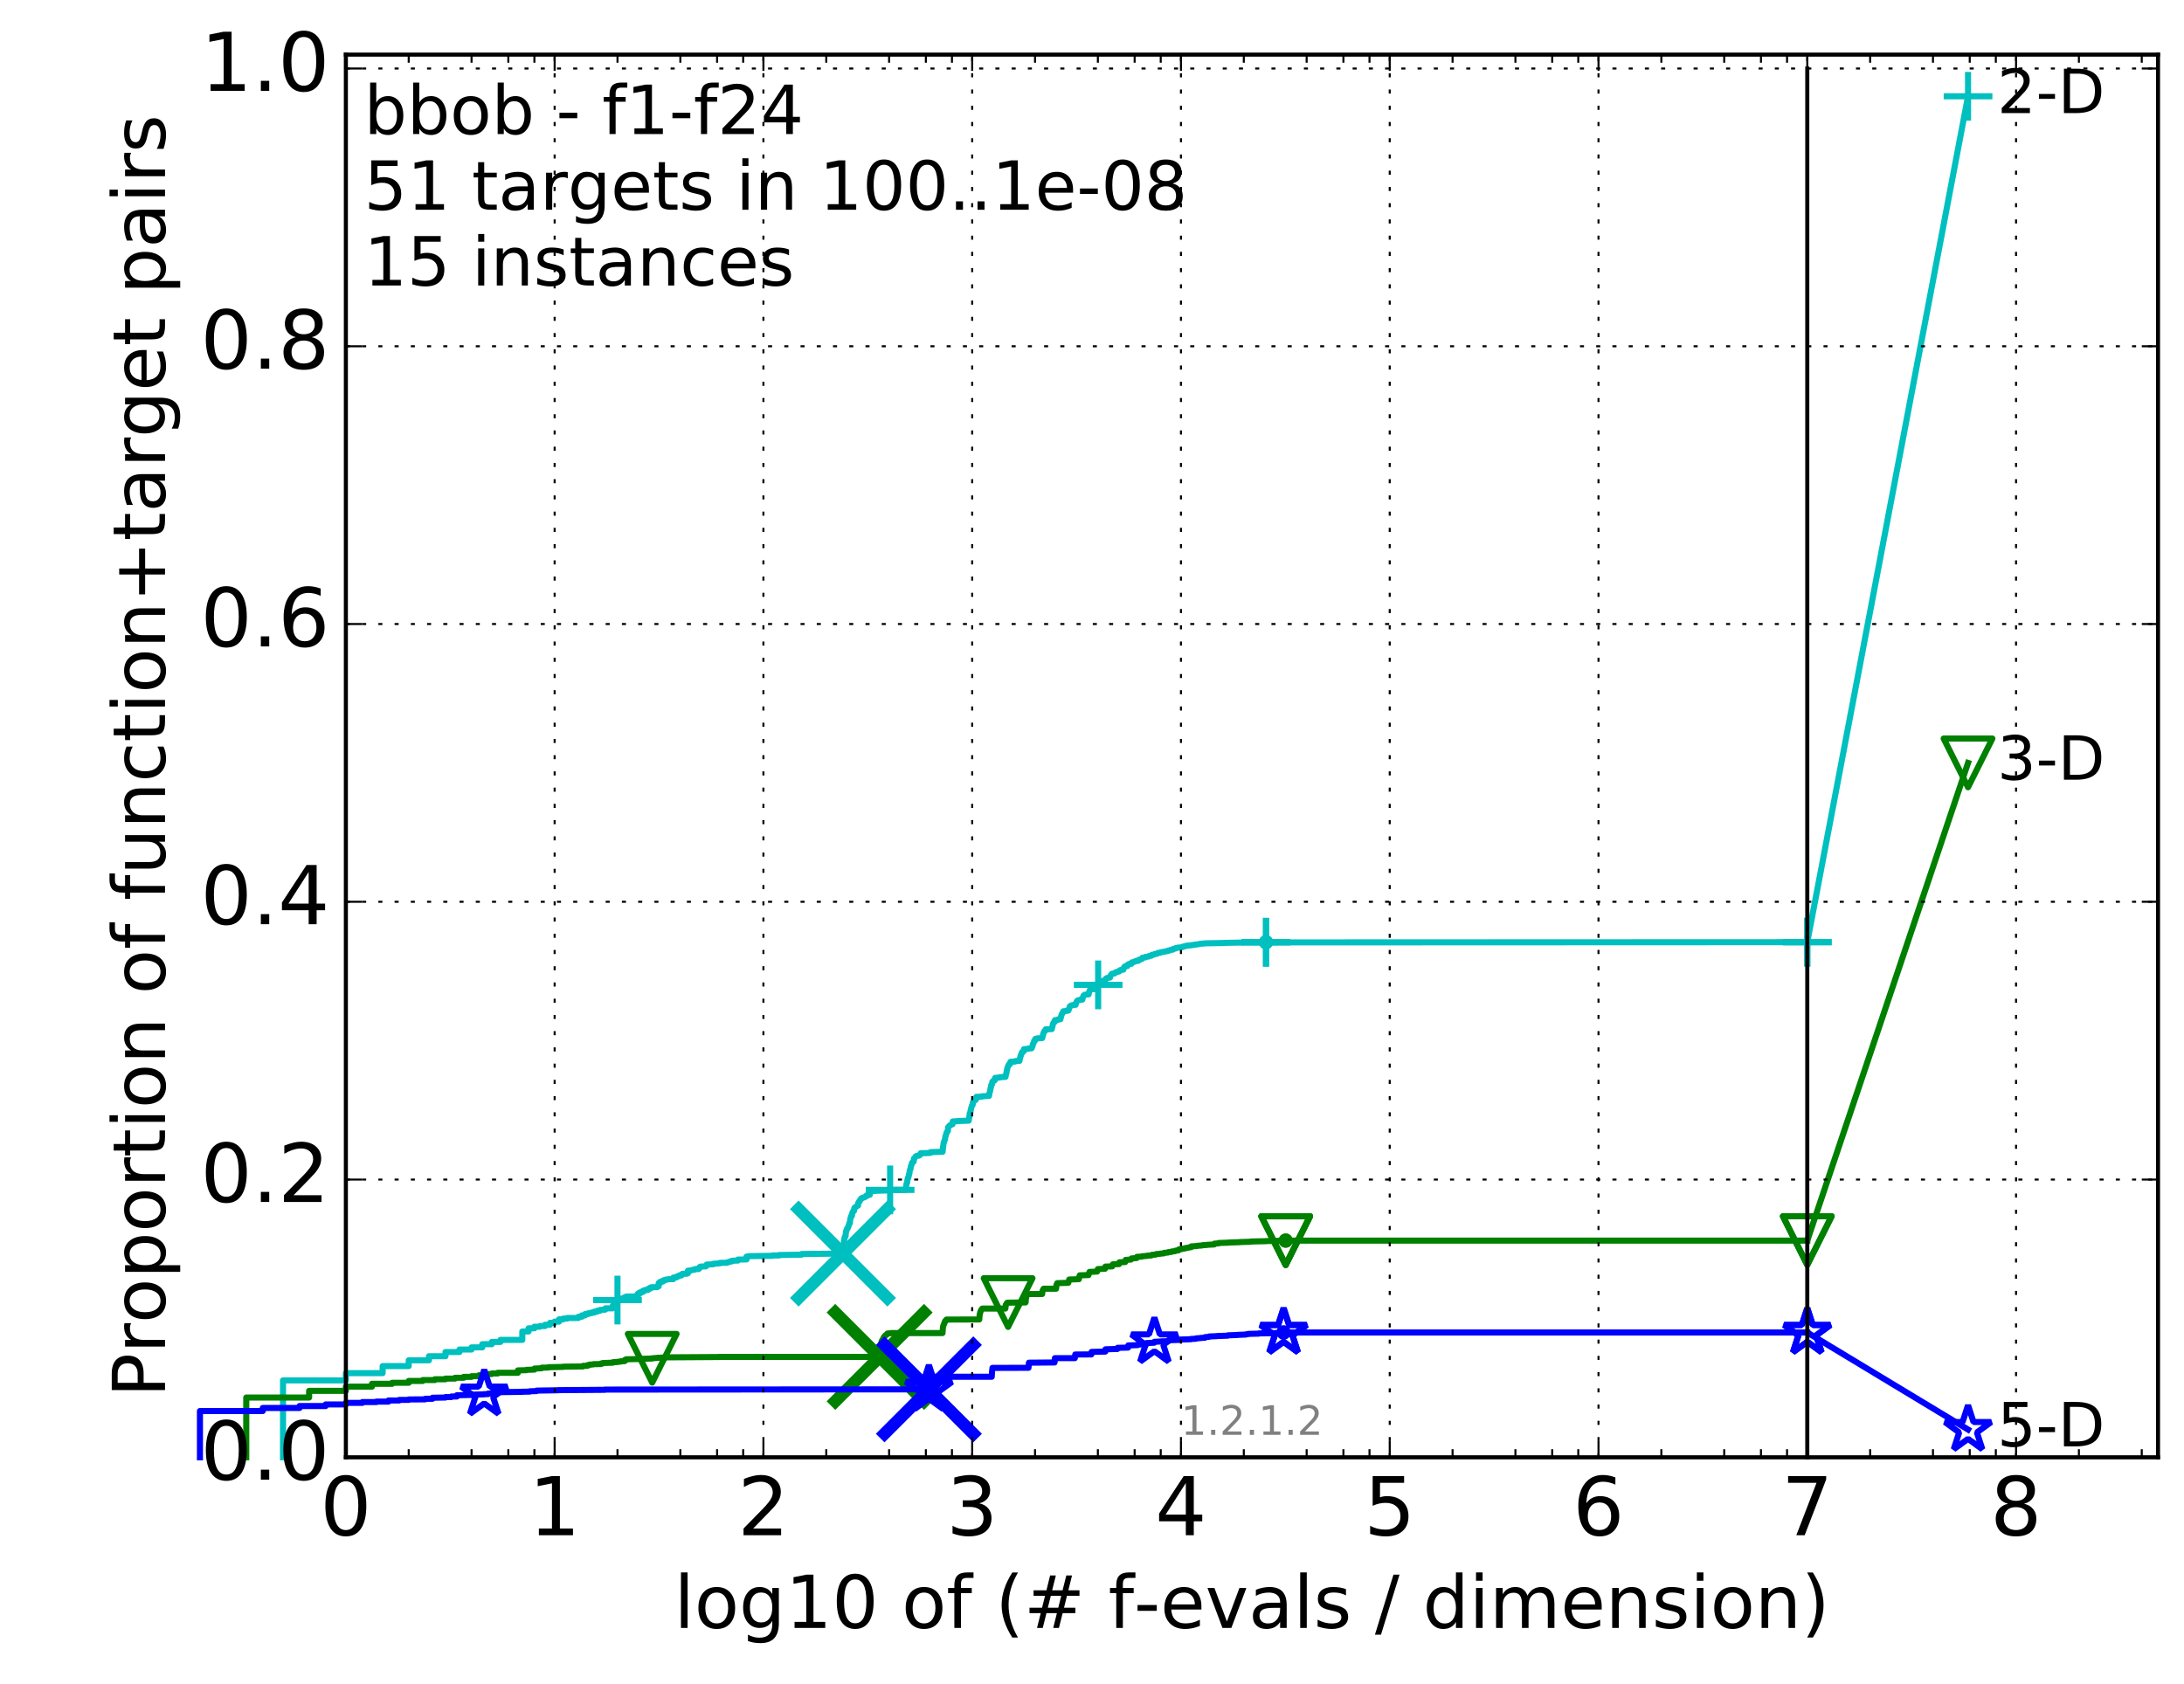 <?xml version="1.0" encoding="utf-8" standalone="no"?>
<!DOCTYPE svg PUBLIC "-//W3C//DTD SVG 1.1//EN"
  "http://www.w3.org/Graphics/SVG/1.1/DTD/svg11.dtd">
<!-- Created with matplotlib (http://matplotlib.org/) -->
<svg height="415pt" version="1.1" viewBox="0 0 538 415" width="538pt" xmlns="http://www.w3.org/2000/svg" xmlns:xlink="http://www.w3.org/1999/xlink">
 <defs>
  <style type="text/css">
*{stroke-linecap:butt;stroke-linejoin:round;stroke-miterlimit:100000;}
  </style>
 </defs>
 <g id="figure_1">
  <g id="patch_1">
   <path d="M 0 415.456 
L 538.8 415.456 
L 538.8 0 
L 0 0 
z
" style="fill:#ffffff;"/>
  </g>
  <g id="axes_1">
   <g id="patch_2">
    <path d="M 85.2 359.056 
L 531.6 359.056 
L 531.6 13.456 
L 85.2 13.456 
z
" style="fill:#ffffff;"/>
   </g>
   <g id="line2d_1">
    <defs>
     <path d="M 0 1.5 
C 0.398 1.5 0.779 1.342 1.061 1.061 
C 1.342 0.779 1.5 0.398 1.5 0 
C 1.5 -0.398 1.342 -0.779 1.061 -1.061 
C 0.779 -1.342 0.398 -1.5 0 -1.5 
C -0.398 -1.5 -0.779 -1.342 -1.061 -1.061 
C -1.342 -0.779 -1.5 -0.398 -1.5 0 
C -1.5 0.398 -1.342 0.779 -1.061 1.061 
C -0.779 1.342 -0.398 1.5 0 1.5 
z
" id="m31e9bda54d" style="stroke:#00bfbf;stroke-width:0.5;"/>
    </defs>
    <g>
     <use style="fill:#00bfbf;stroke:#00bfbf;stroke-width:0.5;" x="311.863" xlink:href="#m31e9bda54d" y="232.137"/>
     <use style="fill:#00bfbf;stroke:#00bfbf;stroke-width:0.5;" x="311.863" xlink:href="#m31e9bda54d" y="232.137"/>
    </g>
   </g>
   <g id="line2d_2">
    <path d="M 69.718 359.056 
L 69.718 340.102 
L 85.2 340.102 
L 85.2 338.313 
L 94.256 338.313 
L 94.256 336.58 
L 100.682 336.58 
L 100.682 335.154 
L 105.665 335.154 
L 105.665 334.148 
L 109.738 334.148 
L 109.738 333.113 
L 113.181 333.113 
L 113.181 332.498 
L 116.163 332.498 
L 116.163 331.967 
L 118.794 331.967 
L 118.794 331.184 
L 121.147 331.184 
L 121.147 330.625 
L 123.276 330.625 
L 123.276 330.122 
L 128.662 330.122 
L 128.662 328.053 
L 130.203 328.053 
L 130.203 327.271 
L 131.645 327.271 
L 131.645 326.879 
L 132.999 326.879 
L 132.999 326.712 
L 134.275 326.712 
L 134.275 326.404 
L 135.483 326.404 
L 135.483 325.929 
L 136.629 325.929 
L 136.629 325.621 
L 137.718 325.621 
L 137.718 325.062 
L 138.757 325.062 
L 138.757 324.866 
L 139.75 324.866 
L 139.75 324.727 
L 142.489 324.727 
L 142.489 324.419 
L 143.331 324.419 
L 143.331 324.084 
L 144.144 324.084 
L 144.144 323.748 
L 144.927 323.748 
L 144.927 323.553 
L 145.685 323.553 
L 145.685 323.385 
L 146.417 323.385 
L 146.417 323.161 
L 147.126 323.161 
L 147.126 322.938 
L 147.813 322.938 
L 147.813 322.742 
L 149.128 322.658 
L 149.128 322.35 
L 150.964 322.35 
L 150.964 321.652 
L 151.545 321.652 
L 151.545 320.841 
L 152.11 320.841 
L 152.11 320.31 
L 152.662 320.31 
L 152.662 320.198 
L 153.2 320.198 
L 153.2 319.918 
L 153.725 319.918 
L 153.725 319.695 
L 154.239 319.695 
L 154.239 319.443 
L 157.094 319.415 
L 157.094 318.772 
L 157.536 318.772 
L 157.536 318.465 
L 157.97 318.465 
L 157.97 318.297 
L 158.396 318.297 
L 158.396 318.017 
L 158.813 318.017 
L 158.813 317.85 
L 159.625 317.822 
L 159.625 317.57 
L 160.021 317.57 
L 160.021 317.346 
L 160.409 317.346 
L 160.409 317.151 
L 161.899 317.123 
L 161.899 316.927 
L 162.256 316.927 
L 162.256 316.116 
L 162.608 316.116 
L 162.608 315.809 
L 163.295 315.753 
L 163.295 315.501 
L 163.631 315.501 
L 163.631 315.389 
L 163.962 315.389 
L 163.962 315.278 
L 164.609 315.222 
L 164.609 315.166 
L 165.85 315.166 
L 165.85 314.774 
L 166.738 314.691 
L 166.738 314.495 
L 167.311 314.411 
L 167.311 314.243 
L 167.869 314.243 
L 167.869 313.992 
L 168.143 313.992 
L 168.143 313.824 
L 169.207 313.824 
L 169.207 313.712 
L 169.465 313.712 
L 169.465 313.069 
L 170.222 313.013 
L 170.222 312.957 
L 170.713 312.873 
L 170.713 312.846 
L 171.194 312.79 
L 171.194 312.678 
L 172.124 312.678 
L 172.124 312.426 
L 172.351 312.426 
L 172.351 312.175 
L 172.576 312.175 
L 172.576 312.063 
L 173.877 312.007 
L 173.877 311.839 
L 174.087 311.839 
L 174.087 311.56 
L 175.697 311.504 
L 175.697 311.364 
L 177.017 311.28 
L 177.017 311.252 
L 177.38 311.252 
L 177.38 311.14 
L 179.112 311.112 
L 179.112 311.028 
L 179.607 310.945 
L 179.607 310.889 
L 179.931 310.861 
L 179.931 310.749 
L 180.408 310.749 
L 180.408 310.609 
L 181.78 310.581 
L 181.78 310.329 
L 183.895 310.302 
L 183.895 309.603 
L 184.558 309.547 
L 184.558 309.491 
L 190.287 309.407 
L 190.287 309.323 
L 191.942 309.323 
L 191.942 309.211 
L 197.482 309.127 
L 197.482 308.96 
L 205.566 308.876 
L 205.566 308.848 
L 207.704 308.848 
L 207.796 306.639 
L 207.842 306.639 
L 207.934 305.381 
L 207.98 305.381 
L 208.071 304.85 
L 208.117 304.85 
L 208.162 304.599 
L 208.298 304.599 
L 208.388 303.396 
L 208.478 303.396 
L 208.567 302.977 
L 208.612 302.977 
L 208.701 302.614 
L 208.833 302.614 
L 208.921 302.278 
L 209.009 302.194 
L 209.096 301.775 
L 209.139 301.775 
L 209.226 301.356 
L 209.356 301.356 
L 209.442 300.377 
L 209.484 300.377 
L 209.57 299.958 
L 209.612 299.958 
L 209.697 299.539 
L 209.866 299.539 
L 209.95 298.84 
L 209.992 298.84 
L 210.034 298.644 
L 210.159 298.56 
L 210.2 298.364 
L 210.365 298.364 
L 210.447 297.638 
L 210.611 297.554 
L 210.692 297.414 
L 210.854 297.386 
L 210.934 297.246 
L 211.133 297.162 
L 211.173 297.023 
L 211.371 297.023 
L 211.41 296.408 
L 211.488 296.408 
L 211.527 296.184 
L 211.644 296.128 
L 211.683 295.932 
L 211.799 295.932 
L 211.876 295.625 
L 211.991 295.541 
L 211.991 295.485 
L 212.144 295.401 
L 212.144 295.261 
L 212.445 295.205 
L 212.52 295.066 
L 213.001 294.982 
L 213.001 294.926 
L 213.183 294.87 
L 213.291 294.786 
L 213.327 294.786 
L 213.435 294.562 
L 213.755 294.562 
L 213.755 294.423 
L 214.279 294.367 
L 214.279 293.64 
L 214.451 293.584 
L 214.451 293.5 
L 215.521 293.444 
L 215.521 293.388 
L 218.626 293.304 
L 218.626 293.165 
L 223.162 293.137 
L 223.255 291.907 
L 223.278 291.907 
L 223.37 291.431 
L 223.462 291.376 
L 223.553 290.593 
L 223.598 290.509 
L 223.644 290.201 
L 223.735 290.201 
L 223.825 289.782 
L 223.847 289.782 
L 223.937 289.195 
L 224.004 289.195 
L 224.093 288.412 
L 224.138 288.328 
L 224.204 288.105 
L 224.271 288.105 
L 224.381 287.35 
L 224.425 287.294 
L 224.534 286.958 
L 224.556 286.958 
L 224.664 286.483 
L 224.794 286.455 
L 224.902 286.204 
L 225.073 286.204 
L 225.136 285.449 
L 225.242 285.393 
L 225.348 285.253 
L 225.432 285.169 
L 225.494 285.002 
L 225.64 284.946 
L 225.744 284.806 
L 226.395 284.722 
L 226.475 284.554 
L 226.694 284.526 
L 226.793 284.135 
L 228.845 284.079 
L 228.845 284.023 
L 229.29 284.023 
L 229.29 283.855 
L 232.21 283.772 
L 232.303 282.541 
L 232.334 282.541 
L 232.441 281.647 
L 232.487 281.619 
L 232.594 281.172 
L 232.639 281.088 
L 232.73 280.808 
L 232.776 280.808 
L 232.881 279.97 
L 232.956 279.914 
L 233.06 279.466 
L 233.075 279.466 
L 233.179 279.047 
L 233.253 279.019 
L 233.356 278.795 
L 233.385 278.795 
L 233.385 278.656 
L 233.503 278.656 
L 233.546 277.733 
L 233.677 277.677 
L 233.778 277.509 
L 233.85 277.426 
L 233.936 277.286 
L 234.193 277.202 
L 234.291 277.118 
L 234.432 277.034 
L 234.432 277.006 
L 234.627 277.006 
L 234.696 276.307 
L 236.156 276.223 
L 236.156 276.196 
L 238.632 276.112 
L 238.736 275.413 
L 238.782 275.329 
L 238.874 274.35 
L 238.92 274.35 
L 239.023 273.931 
L 239.057 273.931 
L 239.159 273.288 
L 239.193 273.288 
L 239.284 272.841 
L 239.34 272.757 
L 239.407 272.422 
L 239.475 272.338 
L 239.519 272.198 
L 239.608 272.198 
L 239.642 271.611 
L 239.752 271.555 
L 239.862 271.275 
L 240.07 271.191 
L 240.178 271.024 
L 240.308 271.024 
L 240.351 270.8 
L 240.469 270.8 
L 240.522 270.241 
L 241.907 270.185 
L 241.907 270.101 
L 243.632 270.017 
L 243.743 269.263 
L 243.78 269.207 
L 243.89 268.815 
L 243.927 268.759 
L 244.009 268.06 
L 244.082 268.005 
L 244.191 267.306 
L 244.281 267.222 
L 244.326 267.11 
L 244.398 267.11 
L 244.443 266.523 
L 244.568 266.467 
L 244.665 266.299 
L 244.964 266.243 
L 245.052 266.104 
L 245.095 266.104 
L 245.139 265.572 
L 246.271 265.488 
L 246.271 265.405 
L 247.692 265.321 
L 247.8 264.762 
L 247.823 264.706 
L 247.93 264.314 
L 247.946 264.314 
L 248.022 263.671 
L 248.06 263.671 
L 248.166 263.056 
L 248.242 262.972 
L 248.347 262.609 
L 248.437 262.525 
L 248.527 262.246 
L 248.816 262.162 
L 248.926 261.603 
L 250.067 261.547 
L 250.081 261.435 
L 251.139 261.379 
L 251.245 260.736 
L 251.311 260.652 
L 251.403 260.121 
L 251.501 260.037 
L 251.605 259.618 
L 251.689 259.59 
L 251.767 259.226 
L 252.023 259.143 
L 252.106 259.003 
L 252.194 259.003 
L 252.226 258.5 
L 253.184 258.416 
L 253.184 258.36 
L 254.125 258.276 
L 254.2 257.94 
L 254.321 257.885 
L 254.425 257.27 
L 254.47 257.186 
L 254.544 257.046 
L 254.601 257.046 
L 254.698 256.682 
L 254.715 256.682 
L 254.743 256.459 
L 254.962 256.403 
L 255.045 255.956 
L 255.442 255.9 
L 255.442 255.844 
L 256.738 255.76 
L 256.841 255.257 
L 256.907 255.201 
L 257.01 254.614 
L 257.05 254.586 
L 257.126 254.334 
L 257.177 254.334 
L 257.278 254.027 
L 257.439 253.999 
L 257.498 253.887 
L 257.573 253.887 
L 257.593 253.607 
L 259.1 253.551 
L 259.183 253.132 
L 259.234 253.048 
L 259.344 252.405 
L 259.39 252.321 
L 259.491 252.014 
L 259.577 251.958 
L 259.591 251.874 
L 259.821 251.79 
L 259.866 251.343 
L 260.551 251.315 
L 260.559 251.175 
L 261.227 251.119 
L 261.337 250.56 
L 261.375 250.532 
L 261.479 250.029 
L 261.546 249.973 
L 261.645 249.666 
L 261.724 249.582 
L 261.794 249.498 
L 261.843 249.498 
L 261.921 249.162 
L 262.558 249.106 
L 262.558 249.051 
L 263.181 248.995 
L 263.289 248.743 
L 263.309 248.659 
L 263.401 248.352 
L 263.446 248.296 
L 263.538 247.932 
L 263.791 247.848 
L 263.896 247.709 
L 264.385 247.625 
L 264.385 247.597 
L 264.967 247.569 
L 265.049 247.15 
L 265.102 247.066 
L 265.18 246.842 
L 265.254 246.786 
L 265.325 246.618 
L 265.531 246.535 
L 265.545 246.451 
L 266.088 246.367 
L 266.088 246.311 
L 266.621 246.283 
L 266.73 245.808 
L 266.747 245.78 
L 266.848 245.472 
L 266.888 245.416 
L 266.953 245.249 
L 267.145 245.221 
L 267.255 245.081 
L 268.176 244.997 
L 268.269 244.466 
L 268.296 244.466 
L 268.385 244.13 
L 268.41 244.13 
L 268.471 243.963 
L 268.65 243.907 
L 268.662 243.767 
L 269.601 243.683 
L 269.702 243.292 
L 269.771 243.208 
L 269.88 242.9 
L 270.018 242.844 
L 270.06 242.677 
L 270.946 242.621 
L 271.044 242.173 
L 271.074 242.145 
L 271.174 241.838 
L 271.4 241.754 
L 271.485 241.698 
L 272.261 241.614 
L 272.345 241.223 
L 272.438 241.139 
L 272.468 241.083 
L 272.638 241.055 
L 272.724 240.943 
L 273.436 240.859 
L 273.546 240.384 
L 273.614 240.3 
L 273.711 240.161 
L 273.824 240.105 
L 273.913 239.909 
L 274.6 239.825 
L 274.702 239.713 
L 274.775 239.629 
L 274.826 239.546 
L 275.316 239.462 
L 275.316 239.406 
L 275.688 239.35 
L 275.794 239.098 
L 276.102 239.014 
L 276.102 238.958 
L 276.736 238.903 
L 276.831 238.455 
L 276.885 238.371 
L 276.913 238.288 
L 277.044 238.232 
L 277.114 238.092 
L 277.701 238.036 
L 277.794 237.7 
L 277.992 237.617 
L 278.022 237.533 
L 278.715 237.449 
L 278.807 237.113 
L 279.262 237.03 
L 279.262 237.002 
L 279.646 236.918 
L 279.735 236.778 
L 280.438 236.722 
L 280.538 236.47 
L 281.006 236.387 
L 281.006 236.331 
L 281.303 236.247 
L 281.406 235.967 
L 282.141 235.883 
L 282.207 235.744 
L 282.897 235.688 
L 283.005 235.548 
L 283.658 235.464 
L 283.758 235.24 
L 284.413 235.157 
L 284.459 235.045 
L 285.069 234.961 
L 285.179 234.793 
L 285.806 234.737 
L 285.902 234.625 
L 286.559 234.541 
L 286.559 234.514 
L 287.117 234.43 
L 287.117 234.402 
L 287.72 234.318 
L 287.763 234.206 
L 288.343 234.122 
L 288.357 234.038 
L 288.938 233.954 
L 289.009 233.787 
L 289.552 233.703 
L 289.606 233.591 
L 290.129 233.507 
L 290.129 233.479 
L 291.163 233.395 
L 291.22 233.283 
L 291.712 233.2 
L 291.745 233.144 
L 292.239 233.06 
L 292.261 233.004 
L 293.323 232.92 
L 293.323 232.892 
L 294.158 232.808 
L 294.181 232.752 
L 295.068 232.668 
L 295.068 232.641 
L 295.629 232.557 
L 295.629 232.529 
L 296.81 232.445 
L 296.81 232.417 
L 301.594 232.333 
L 301.594 232.305 
L 306.374 232.221 
L 306.374 232.193 
L 445.2 232.137 
L 445.2 232.137 
" style="fill:none;stroke:#00bfbf;stroke-linecap:square;stroke-width:1.5;"/>
   </g>
   <g id="line2d_3">
    <defs>
     <path d="M -6 0 
L 6 0 
M 0 6 
L 0 -6 
" id="m7a71171642" style="stroke:#00bfbf;stroke-width:1.5;"/>
    </defs>
    <g>
     <use style="fill:none;stroke:#00bfbf;stroke-width:1.5;" x="152.11" xlink:href="#m7a71171642" y="320.31"/>
     <use style="fill:none;stroke:#00bfbf;stroke-width:1.5;" x="219.27" xlink:href="#m7a71171642" y="293.165"/>
     <use style="fill:none;stroke:#00bfbf;stroke-width:1.5;" x="270.516" xlink:href="#m7a71171642" y="242.649"/>
     <use style="fill:none;stroke:#00bfbf;stroke-width:1.5;" x="311.863" xlink:href="#m7a71171642" y="232.165"/>
     <use style="fill:none;stroke:#00bfbf;stroke-width:1.5;" x="311.863" xlink:href="#m7a71171642" y="232.137"/>
     <use style="fill:none;stroke:#00bfbf;stroke-width:1.5;" x="445.2" xlink:href="#m7a71171642" y="232.137"/>
    </g>
   </g>
   <g id="line2d_4"/>
   <g id="line2d_5">
    <path clip-path="url(#pd1bbc50062)" d="M 207.657 308.848 
" style="fill:none;stroke:#00bfbf;stroke-linecap:square;"/>
    <defs>
     <path d="M -12 12 
L 12 -12 
M -12 -12 
L 12 12 
" id="m1643d80bcd" style="stroke:#00bfbf;stroke-width:3.0;"/>
    </defs>
    <g clip-path="url(#pd1bbc50062)">
     <use style="fill:#00bfbf;stroke:#00bfbf;stroke-width:3.0;" x="207.657" xlink:href="#m1643d80bcd" y="308.848"/>
    </g>
   </g>
   <g id="line2d_6">
    <defs>
     <path d="M 0 1.5 
C 0.398 1.5 0.779 1.342 1.061 1.061 
C 1.342 0.779 1.5 0.398 1.5 0 
C 1.5 -0.398 1.342 -0.779 1.061 -1.061 
C 0.779 -1.342 0.398 -1.5 0 -1.5 
C -0.398 -1.5 -0.779 -1.342 -1.061 -1.061 
C -1.342 -0.779 -1.5 -0.398 -1.5 0 
C -1.5 0.398 -1.342 0.779 -1.061 1.061 
C -0.779 1.342 -0.398 1.5 0 1.5 
z
" id="mabaf8457e8" style="stroke:#008000;stroke-width:0.5;"/>
    </defs>
    <g>
     <use style="fill:#008000;stroke:#008000;stroke-width:0.5;" x="316.712" xlink:href="#mabaf8457e8" y="305.661"/>
     <use style="fill:#008000;stroke:#008000;stroke-width:0.5;" x="316.712" xlink:href="#mabaf8457e8" y="305.661"/>
    </g>
   </g>
   <g id="line2d_7">
    <path d="M 60.662 359.056 
L 60.662 344.324 
L 76.144 344.324 
L 76.144 342.674 
L 85.2 342.674 
L 85.2 341.64 
L 91.625 341.64 
L 91.625 340.941 
L 96.609 340.941 
L 96.609 340.689 
L 100.682 340.689 
L 100.682 340.242 
L 104.125 340.242 
L 104.125 340.018 
L 107.107 340.018 
L 107.107 339.823 
L 109.738 339.823 
L 109.738 339.655 
L 112.091 339.655 
L 112.091 339.459 
L 114.22 339.459 
L 114.22 339.236 
L 116.163 339.236 
L 116.163 339.068 
L 117.951 339.068 
L 117.951 338.844 
L 119.606 338.844 
L 119.606 338.537 
L 121.147 338.537 
L 121.147 338.397 
L 122.589 338.397 
L 122.589 338.229 
L 127.572 338.229 
L 127.572 337.642 
L 129.701 337.586 
L 129.701 337.502 
L 131.645 337.447 
L 131.645 337.195 
L 133.432 337.111 
L 133.432 336.971 
L 135.088 336.943 
L 135.088 336.859 
L 138.757 336.776 
L 138.757 336.72 
L 143.606 336.664 
L 143.606 336.524 
L 144.669 336.524 
L 144.669 336.356 
L 145.183 336.356 
L 145.183 336.217 
L 146.176 336.161 
L 146.176 336.105 
L 148.038 336.077 
L 148.038 335.937 
L 148.48 335.937 
L 148.48 335.825 
L 150.964 335.741 
L 150.964 335.629 
L 152.11 335.574 
L 152.11 335.518 
L 152.842 335.49 
L 152.842 335.406 
L 153.898 335.35 
L 153.898 335.07 
L 154.239 335.07 
L 154.239 334.903 
L 158.255 334.819 
L 158.255 334.791 
L 160.664 334.707 
L 160.664 334.651 
L 161.899 334.567 
L 161.899 334.539 
L 163.962 334.455 
L 163.962 334.427 
L 177.139 334.343 
L 177.139 334.316 
L 216.708 334.316 
L 216.811 331.995 
L 216.832 331.995 
L 216.934 331.436 
L 216.975 331.38 
L 217.016 330.989 
L 217.097 330.989 
L 217.198 330.43 
L 217.259 330.346 
L 217.359 330.122 
L 217.519 330.066 
L 217.618 329.703 
L 217.678 329.703 
L 217.737 329.423 
L 217.914 329.339 
L 218.011 329.088 
L 218.224 329.004 
L 218.224 328.92 
L 218.436 328.836 
L 218.512 328.668 
L 218.607 328.585 
L 218.607 328.557 
L 219.535 328.473 
L 219.535 328.445 
L 232.18 328.445 
L 232.283 326.935 
L 232.334 326.851 
L 232.436 326.404 
L 232.497 326.348 
L 232.599 326.124 
L 232.609 326.124 
L 232.69 325.761 
L 232.791 325.705 
L 232.861 325.426 
L 233.06 325.37 
L 233.14 325.118 
L 241.232 325.09 
L 241.335 323.832 
L 241.363 323.832 
L 241.458 323.329 
L 241.52 323.273 
L 241.621 322.91 
L 241.669 322.826 
L 241.77 322.63 
L 241.877 322.546 
L 241.984 322.406 
L 247.656 322.406 
L 247.754 321.512 
L 247.877 321.428 
L 247.984 321.12 
L 248.121 321.037 
L 248.141 320.953 
L 252.639 320.897 
L 252.742 319.806 
L 252.803 319.723 
L 252.906 319.136 
L 253.012 319.052 
L 253.093 318.828 
L 256.714 318.828 
L 256.796 318.101 
L 256.854 318.073 
L 256.933 317.738 
L 257.035 317.654 
L 257.089 317.514 
L 260.153 317.514 
L 260.238 316.592 
L 260.282 316.508 
L 260.344 316.34 
L 260.42 316.284 
L 260.449 316.144 
L 263.161 316.06 
L 263.258 315.669 
L 263.33 315.585 
L 263.379 315.25 
L 265.768 315.166 
L 265.861 314.523 
L 265.912 314.439 
L 265.982 314.215 
L 268.139 314.159 
L 268.242 313.684 
L 268.297 313.6 
L 268.391 313.377 
L 270.249 313.293 
L 270.359 312.957 
L 270.41 312.873 
L 270.436 312.678 
L 272.207 312.594 
L 272.3 312.063 
L 273.978 312.007 
L 274.079 311.615 
L 274.13 311.532 
L 274.13 311.504 
L 275.661 311.448 
L 275.761 311 
L 277.187 310.945 
L 277.293 310.413 
L 278.616 310.329 
L 278.687 310.162 
L 278.739 310.106 
L 278.739 310.05 
L 279.98 309.966 
L 280.085 309.659 
L 281.294 309.603 
L 281.319 309.519 
L 282.539 309.435 
L 282.557 309.379 
L 283.618 309.323 
L 283.703 309.183 
L 284.73 309.099 
L 284.774 308.988 
L 285.817 308.904 
L 285.817 308.876 
L 286.748 308.792 
L 286.779 308.68 
L 287.752 308.596 
L 287.766 308.512 
L 288.617 308.429 
L 288.661 308.345 
L 289.477 308.261 
L 289.539 308.149 
L 290.316 308.065 
L 290.374 307.841 
L 291.128 307.758 
L 291.161 307.674 
L 291.954 307.59 
L 291.966 307.506 
L 292.699 307.422 
L 292.714 307.366 
L 293.43 307.282 
L 293.45 307.087 
L 294.792 307.003 
L 294.823 306.947 
L 296.116 306.863 
L 296.136 306.807 
L 297.387 306.723 
L 297.387 306.695 
L 299.08 306.611 
L 299.137 306.416 
L 300.212 306.332 
L 300.212 306.248 
L 302.723 306.164 
L 302.723 306.136 
L 305.399 306.052 
L 305.399 306.024 
L 308.147 305.94 
L 308.147 305.885 
L 311.903 305.801 
L 311.903 305.773 
L 316.712 305.689 
L 316.712 305.661 
L 445.2 305.661 
L 445.2 305.661 
" style="fill:none;stroke:#008000;stroke-linecap:square;stroke-width:1.5;"/>
   </g>
   <g id="line2d_8">
    <defs>
     <path d="M -0 6 
L 6 -6 
L -6 -6 
z
" id="meb5f907eab" style="stroke:#008000;stroke-linejoin:miter;stroke-width:1.5;"/>
    </defs>
    <g>
     <use style="fill:none;stroke:#008000;stroke-linejoin:miter;stroke-width:1.5;" x="160.664" xlink:href="#meb5f907eab" y="334.651"/>
     <use style="fill:none;stroke:#008000;stroke-linejoin:miter;stroke-width:1.5;" x="248.332" xlink:href="#meb5f907eab" y="320.925"/>
     <use style="fill:none;stroke:#008000;stroke-linejoin:miter;stroke-width:1.5;" x="316.712" xlink:href="#meb5f907eab" y="305.689"/>
     <use style="fill:none;stroke:#008000;stroke-linejoin:miter;stroke-width:1.5;" x="316.712" xlink:href="#meb5f907eab" y="305.661"/>
     <use style="fill:none;stroke:#008000;stroke-linejoin:miter;stroke-width:1.5;" x="316.712" xlink:href="#meb5f907eab" y="305.661"/>
     <use style="fill:none;stroke:#008000;stroke-linejoin:miter;stroke-width:1.5;" x="445.2" xlink:href="#meb5f907eab" y="305.661"/>
    </g>
   </g>
   <g id="line2d_9"/>
   <g id="line2d_10">
    <path clip-path="url(#pd1bbc50062)" d="M 216.688 334.316 
" style="fill:none;stroke:#008000;stroke-linecap:square;"/>
    <defs>
     <path d="M -12 12 
L 12 -12 
M -12 -12 
L 12 12 
" id="mb77cb6aafb" style="stroke:#008000;stroke-width:3.0;"/>
    </defs>
    <g clip-path="url(#pd1bbc50062)">
     <use style="fill:#008000;stroke:#008000;stroke-width:3.0;" x="216.688" xlink:href="#mb77cb6aafb" y="334.316"/>
    </g>
   </g>
   <g id="line2d_11">
    <defs>
     <path d="M 0 1.5 
C 0.398 1.5 0.779 1.342 1.061 1.061 
C 1.342 0.779 1.5 0.398 1.5 0 
C 1.5 -0.398 1.342 -0.779 1.061 -1.061 
C 0.779 -1.342 0.398 -1.5 0 -1.5 
C -0.398 -1.5 -0.779 -1.342 -1.061 -1.061 
C -1.342 -0.779 -1.5 -0.398 -1.5 0 
C -1.5 0.398 -1.342 0.779 -1.061 1.061 
C -0.779 1.342 -0.398 1.5 0 1.5 
z
" id="m78afdd2bb0" style="stroke:#0000ff;stroke-width:0.5;"/>
    </defs>
    <g>
     <use style="fill:#0000ff;stroke:#0000ff;stroke-width:0.5;" x="316.198" xlink:href="#m78afdd2bb0" y="328.305"/>
     <use style="fill:#0000ff;stroke:#0000ff;stroke-width:0.5;" x="316.198" xlink:href="#m78afdd2bb0" y="328.305"/>
    </g>
   </g>
   <g id="line2d_12">
    <path d="M 49.253 359.056 
L 49.253 347.65 
L 64.735 347.65 
L 64.735 346.896 
L 73.791 346.896 
L 73.791 346.42 
L 80.216 346.42 
L 80.216 346.029 
L 85.2 346.029 
L 85.2 345.638 
L 89.272 345.638 
L 89.272 345.442 
L 92.715 345.442 
L 92.715 345.33 
L 95.698 345.33 
L 95.698 345.051 
L 98.328 345.051 
L 98.328 344.911 
L 100.682 344.911 
L 100.682 344.799 
L 104.754 344.771 
L 104.754 344.631 
L 106.541 344.631 
L 106.541 344.38 
L 109.738 344.324 
L 109.738 344.212 
L 111.179 344.212 
L 111.179 344.072 
L 112.533 344.072 
L 112.533 343.765 
L 116.163 343.681 
L 116.163 343.625 
L 119.285 343.541 
L 119.285 343.485 
L 120.235 343.485 
L 120.235 343.345 
L 121.147 343.345 
L 121.147 343.122 
L 122.023 343.122 
L 122.023 343.01 
L 128.662 342.926 
L 128.662 342.898 
L 130.499 342.87 
L 130.499 342.786 
L 132.196 342.73 
L 132.196 342.618 
L 137.505 342.535 
L 137.505 342.507 
L 149 342.423 
L 149 342.367 
L 228.823 342.311 
L 228.924 340.298 
L 228.945 340.242 
L 229.052 339.711 
L 229.074 339.711 
L 229.173 339.348 
L 229.357 339.292 
L 229.357 339.208 
L 244.301 339.208 
L 244.387 337.726 
L 244.427 337.642 
L 244.477 337.027 
L 253.356 336.999 
L 253.464 335.741 
L 259.781 335.685 
L 259.862 334.623 
L 264.764 334.623 
L 264.872 333.728 
L 268.836 333.7 
L 268.895 333.085 
L 272.28 333.002 
L 272.327 332.442 
L 275.264 332.359 
L 275.306 332.079 
L 277.892 332.023 
L 277.93 331.492 
L 280.251 331.408 
L 280.259 331.268 
L 282.375 331.184 
L 282.399 330.905 
L 284.318 330.821 
L 284.375 330.597 
L 286.118 330.514 
L 286.118 330.486 
L 287.761 330.458 
L 287.836 330.206 
L 290.753 330.122 
L 290.765 330.038 
L 293.373 329.954 
L 293.378 329.899 
L 294.583 329.843 
L 294.599 329.759 
L 295.733 329.675 
L 295.733 329.647 
L 296.822 329.591 
L 296.833 329.451 
L 297.857 329.367 
L 297.863 329.283 
L 299.813 329.2 
L 299.813 329.172 
L 302.429 329.088 
L 302.436 329.004 
L 304.788 328.92 
L 304.788 328.892 
L 306.912 328.808 
L 306.916 328.752 
L 307.586 328.668 
L 307.586 328.641 
L 310.062 328.585 
L 310.062 328.529 
L 314.337 328.445 
L 314.337 328.417 
L 316.198 328.333 
L 316.198 328.305 
L 445.2 328.305 
L 445.2 328.305 
" style="fill:none;stroke:#0000ff;stroke-linecap:square;stroke-width:1.5;"/>
   </g>
   <g id="line2d_13">
    <defs>
     <path d="M 0 -6 
L -1.347 -1.854 
L -5.706 -1.854 
L -2.18 0.708 
L -3.527 4.854 
L -0 2.292 
L 3.527 4.854 
L 2.18 0.708 
L 5.706 -1.854 
L 1.347 -1.854 
z
" id="m92ef685e04" style="stroke:#0000ff;stroke-linejoin:bevel;stroke-width:1.5;"/>
    </defs>
    <g>
     <use style="fill:none;stroke:#0000ff;stroke-linejoin:bevel;stroke-width:1.5;" x="119.285" xlink:href="#m92ef685e04" y="343.485"/>
     <use style="fill:none;stroke:#0000ff;stroke-linejoin:bevel;stroke-width:1.5;" x="228.823" xlink:href="#m92ef685e04" y="342.311"/>
     <use style="fill:none;stroke:#0000ff;stroke-linejoin:bevel;stroke-width:1.5;" x="284.375" xlink:href="#m92ef685e04" y="330.625"/>
     <use style="fill:none;stroke:#0000ff;stroke-linejoin:bevel;stroke-width:1.5;" x="316.198" xlink:href="#m92ef685e04" y="328.305"/>
     <use style="fill:none;stroke:#0000ff;stroke-linejoin:bevel;stroke-width:1.5;" x="316.198" xlink:href="#m92ef685e04" y="328.305"/>
     <use style="fill:none;stroke:#0000ff;stroke-linejoin:bevel;stroke-width:1.5;" x="445.2" xlink:href="#m92ef685e04" y="328.305"/>
    </g>
   </g>
   <g id="line2d_14"/>
   <g id="line2d_15">
    <path clip-path="url(#pd1bbc50062)" d="M 228.816 342.311 
" style="fill:none;stroke:#0000ff;stroke-linecap:square;"/>
    <defs>
     <path d="M -12 12 
L 12 -12 
M -12 -12 
L 12 12 
" id="mb5b0453c61" style="stroke:#0000ff;stroke-width:3.0;"/>
    </defs>
    <g clip-path="url(#pd1bbc50062)">
     <use style="fill:#0000ff;stroke:#0000ff;stroke-width:3.0;" x="228.816" xlink:href="#mb5b0453c61" y="342.311"/>
    </g>
   </g>
   <g id="line2d_16">
    <path d="M 445.2 328.305 
L 484.8 352.213 
" style="fill:none;stroke:#0000ff;stroke-linecap:square;stroke-width:1.5;"/>
    <g>
     <use style="fill:none;stroke:#0000ff;stroke-linejoin:bevel;stroke-width:1.5;" x="445.2" xlink:href="#m92ef685e04" y="328.305"/>
     <use style="fill:none;stroke:#0000ff;stroke-linejoin:bevel;stroke-width:1.5;" x="484.8" xlink:href="#m92ef685e04" y="352.213"/>
    </g>
   </g>
   <g id="line2d_17">
    <path d="M 445.2 305.661 
L 484.8 187.967 
" style="fill:none;stroke:#008000;stroke-linecap:square;stroke-width:1.5;"/>
    <g>
     <use style="fill:none;stroke:#008000;stroke-linejoin:miter;stroke-width:1.5;" x="445.2" xlink:href="#meb5f907eab" y="305.661"/>
     <use style="fill:none;stroke:#008000;stroke-linejoin:miter;stroke-width:1.5;" x="484.8" xlink:href="#meb5f907eab" y="187.967"/>
    </g>
   </g>
   <g id="line2d_18">
    <path d="M 445.2 232.137 
L 484.8 23.722 
" style="fill:none;stroke:#00bfbf;stroke-linecap:square;stroke-width:1.5;"/>
    <g>
     <use style="fill:none;stroke:#00bfbf;stroke-width:1.5;" x="445.2" xlink:href="#m7a71171642" y="232.137"/>
     <use style="fill:none;stroke:#00bfbf;stroke-width:1.5;" x="484.8" xlink:href="#m7a71171642" y="23.722"/>
    </g>
   </g>
   <g id="line2d_19">
    <path d="M 445.2 359.056 
L 445.2 16.878 
" style="fill:none;stroke:#000000;stroke-linecap:square;"/>
   </g>
   <g id="patch_3">
    <path d="M 85.2 13.456 
L 531.6 13.456 
" style="fill:none;stroke:#000000;stroke-linecap:square;stroke-linejoin:miter;"/>
   </g>
   <g id="patch_4">
    <path d="M 531.6 359.056 
L 531.6 13.456 
" style="fill:none;stroke:#000000;stroke-linecap:square;stroke-linejoin:miter;"/>
   </g>
   <g id="patch_5">
    <path d="M 85.2 359.056 
L 531.6 359.056 
" style="fill:none;stroke:#000000;stroke-linecap:square;stroke-linejoin:miter;"/>
   </g>
   <g id="patch_6">
    <path d="M 85.2 359.056 
L 85.2 13.456 
" style="fill:none;stroke:#000000;stroke-linecap:square;stroke-linejoin:miter;"/>
   </g>
   <g id="matplotlib.axis_1">
    <g id="xtick_1">
     <g id="line2d_20">
      <path clip-path="url(#pd1bbc50062)" d="M 85.2 359.056 
L 85.2 13.456 
" style="fill:none;stroke:#000000;stroke-dasharray:1,3;stroke-dashoffset:0.0;stroke-width:0.5;"/>
     </g>
     <g id="line2d_21">
      <defs>
       <path d="M 0 0 
L 0 -4 
" id="m0434ac4ad3" style="stroke:#000000;stroke-width:0.5;"/>
      </defs>
      <g>
       <use style="stroke:#000000;stroke-width:0.5;" x="85.2" xlink:href="#m0434ac4ad3" y="359.056"/>
      </g>
     </g>
     <g id="line2d_22">
      <defs>
       <path d="M 0 0 
L 0 4 
" id="ma26936d7aa" style="stroke:#000000;stroke-width:0.5;"/>
      </defs>
      <g>
       <use style="stroke:#000000;stroke-width:0.5;" x="85.2" xlink:href="#ma26936d7aa" y="13.456"/>
      </g>
     </g>
     <g id="text_1">
      <!-- 0 -->
      <defs>
       <path d="M 31.781 66.406 
Q 24.172 66.406 20.328 58.906 
Q 16.5 51.422 16.5 36.375 
Q 16.5 21.391 20.328 13.891 
Q 24.172 6.391 31.781 6.391 
Q 39.453 6.391 43.281 13.891 
Q 47.125 21.391 47.125 36.375 
Q 47.125 51.422 43.281 58.906 
Q 39.453 66.406 31.781 66.406 
M 31.781 74.219 
Q 44.047 74.219 50.516 64.516 
Q 56.984 54.828 56.984 36.375 
Q 56.984 17.969 50.516 8.266 
Q 44.047 -1.422 31.781 -1.422 
Q 19.531 -1.422 13.062 8.266 
Q 6.594 17.969 6.594 36.375 
Q 6.594 54.828 13.062 64.516 
Q 19.531 74.219 31.781 74.219 
" id="BitstreamVeraSans-Roman-30"/>
      </defs>
      <g transform="translate(78.838 378.253)scale(0.2 -0.2)">
       <use xlink:href="#BitstreamVeraSans-Roman-30"/>
      </g>
     </g>
    </g>
    <g id="xtick_2">
     <g id="line2d_23">
      <path clip-path="url(#pd1bbc50062)" d="M 136.629 359.056 
L 136.629 13.456 
" style="fill:none;stroke:#000000;stroke-dasharray:1,3;stroke-dashoffset:0.0;stroke-width:0.5;"/>
     </g>
     <g id="line2d_24">
      <g>
       <use style="stroke:#000000;stroke-width:0.5;" x="136.629" xlink:href="#m0434ac4ad3" y="359.056"/>
      </g>
     </g>
     <g id="line2d_25">
      <g>
       <use style="stroke:#000000;stroke-width:0.5;" x="136.629" xlink:href="#ma26936d7aa" y="13.456"/>
      </g>
     </g>
     <g id="text_2">
      <!-- 1 -->
      <defs>
       <path d="M 12.406 8.297 
L 28.516 8.297 
L 28.516 63.922 
L 10.984 60.406 
L 10.984 69.391 
L 28.422 72.906 
L 38.281 72.906 
L 38.281 8.297 
L 54.391 8.297 
L 54.391 0 
L 12.406 0 
z
" id="BitstreamVeraSans-Roman-31"/>
      </defs>
      <g transform="translate(130.266 378.253)scale(0.2 -0.2)">
       <use xlink:href="#BitstreamVeraSans-Roman-31"/>
      </g>
     </g>
    </g>
    <g id="xtick_3">
     <g id="line2d_26">
      <path clip-path="url(#pd1bbc50062)" d="M 188.057 359.056 
L 188.057 13.456 
" style="fill:none;stroke:#000000;stroke-dasharray:1,3;stroke-dashoffset:0.0;stroke-width:0.5;"/>
     </g>
     <g id="line2d_27">
      <g>
       <use style="stroke:#000000;stroke-width:0.5;" x="188.057" xlink:href="#m0434ac4ad3" y="359.056"/>
      </g>
     </g>
     <g id="line2d_28">
      <g>
       <use style="stroke:#000000;stroke-width:0.5;" x="188.057" xlink:href="#ma26936d7aa" y="13.456"/>
      </g>
     </g>
     <g id="text_3">
      <!-- 2 -->
      <defs>
       <path d="M 19.188 8.297 
L 53.609 8.297 
L 53.609 0 
L 7.328 0 
L 7.328 8.297 
Q 12.938 14.109 22.625 23.891 
Q 32.328 33.688 34.812 36.531 
Q 39.547 41.844 41.422 45.531 
Q 43.312 49.219 43.312 52.781 
Q 43.312 58.594 39.234 62.25 
Q 35.156 65.922 28.609 65.922 
Q 23.969 65.922 18.812 64.312 
Q 13.672 62.703 7.812 59.422 
L 7.812 69.391 
Q 13.766 71.781 18.938 73 
Q 24.125 74.219 28.422 74.219 
Q 39.75 74.219 46.484 68.547 
Q 53.219 62.891 53.219 53.422 
Q 53.219 48.922 51.531 44.891 
Q 49.859 40.875 45.406 35.406 
Q 44.188 33.984 37.641 27.219 
Q 31.109 20.453 19.188 8.297 
" id="BitstreamVeraSans-Roman-32"/>
      </defs>
      <g transform="translate(181.695 378.253)scale(0.2 -0.2)">
       <use xlink:href="#BitstreamVeraSans-Roman-32"/>
      </g>
     </g>
    </g>
    <g id="xtick_4">
     <g id="line2d_29">
      <path clip-path="url(#pd1bbc50062)" d="M 239.486 359.056 
L 239.486 13.456 
" style="fill:none;stroke:#000000;stroke-dasharray:1,3;stroke-dashoffset:0.0;stroke-width:0.5;"/>
     </g>
     <g id="line2d_30">
      <g>
       <use style="stroke:#000000;stroke-width:0.5;" x="239.486" xlink:href="#m0434ac4ad3" y="359.056"/>
      </g>
     </g>
     <g id="line2d_31">
      <g>
       <use style="stroke:#000000;stroke-width:0.5;" x="239.486" xlink:href="#ma26936d7aa" y="13.456"/>
      </g>
     </g>
     <g id="text_4">
      <!-- 3 -->
      <defs>
       <path d="M 40.578 39.312 
Q 47.656 37.797 51.625 33 
Q 55.609 28.219 55.609 21.188 
Q 55.609 10.406 48.188 4.484 
Q 40.766 -1.422 27.094 -1.422 
Q 22.516 -1.422 17.656 -0.516 
Q 12.797 0.391 7.625 2.203 
L 7.625 11.719 
Q 11.719 9.328 16.594 8.109 
Q 21.484 6.891 26.812 6.891 
Q 36.078 6.891 40.938 10.547 
Q 45.797 14.203 45.797 21.188 
Q 45.797 27.641 41.281 31.266 
Q 36.766 34.906 28.719 34.906 
L 20.219 34.906 
L 20.219 43.016 
L 29.109 43.016 
Q 36.375 43.016 40.234 45.922 
Q 44.094 48.828 44.094 54.297 
Q 44.094 59.906 40.109 62.906 
Q 36.141 65.922 28.719 65.922 
Q 24.656 65.922 20.016 65.031 
Q 15.375 64.156 9.812 62.312 
L 9.812 71.094 
Q 15.438 72.656 20.344 73.438 
Q 25.25 74.219 29.594 74.219 
Q 40.828 74.219 47.359 69.109 
Q 53.906 64.016 53.906 55.328 
Q 53.906 49.266 50.438 45.094 
Q 46.969 40.922 40.578 39.312 
" id="BitstreamVeraSans-Roman-33"/>
      </defs>
      <g transform="translate(233.123 378.253)scale(0.2 -0.2)">
       <use xlink:href="#BitstreamVeraSans-Roman-33"/>
      </g>
     </g>
    </g>
    <g id="xtick_5">
     <g id="line2d_32">
      <path clip-path="url(#pd1bbc50062)" d="M 290.914 359.056 
L 290.914 13.456 
" style="fill:none;stroke:#000000;stroke-dasharray:1,3;stroke-dashoffset:0.0;stroke-width:0.5;"/>
     </g>
     <g id="line2d_33">
      <g>
       <use style="stroke:#000000;stroke-width:0.5;" x="290.914" xlink:href="#m0434ac4ad3" y="359.056"/>
      </g>
     </g>
     <g id="line2d_34">
      <g>
       <use style="stroke:#000000;stroke-width:0.5;" x="290.914" xlink:href="#ma26936d7aa" y="13.456"/>
      </g>
     </g>
     <g id="text_5">
      <!-- 4 -->
      <defs>
       <path d="M 37.797 64.312 
L 12.891 25.391 
L 37.797 25.391 
z
M 35.203 72.906 
L 47.609 72.906 
L 47.609 25.391 
L 58.016 25.391 
L 58.016 17.188 
L 47.609 17.188 
L 47.609 0 
L 37.797 0 
L 37.797 17.188 
L 4.891 17.188 
L 4.891 26.703 
z
" id="BitstreamVeraSans-Roman-34"/>
      </defs>
      <g transform="translate(284.552 378.253)scale(0.2 -0.2)">
       <use xlink:href="#BitstreamVeraSans-Roman-34"/>
      </g>
     </g>
    </g>
    <g id="xtick_6">
     <g id="line2d_35">
      <path clip-path="url(#pd1bbc50062)" d="M 342.343 359.056 
L 342.343 13.456 
" style="fill:none;stroke:#000000;stroke-dasharray:1,3;stroke-dashoffset:0.0;stroke-width:0.5;"/>
     </g>
     <g id="line2d_36">
      <g>
       <use style="stroke:#000000;stroke-width:0.5;" x="342.343" xlink:href="#m0434ac4ad3" y="359.056"/>
      </g>
     </g>
     <g id="line2d_37">
      <g>
       <use style="stroke:#000000;stroke-width:0.5;" x="342.343" xlink:href="#ma26936d7aa" y="13.456"/>
      </g>
     </g>
     <g id="text_6">
      <!-- 5 -->
      <defs>
       <path d="M 10.797 72.906 
L 49.516 72.906 
L 49.516 64.594 
L 19.828 64.594 
L 19.828 46.734 
Q 21.969 47.469 24.109 47.828 
Q 26.266 48.188 28.422 48.188 
Q 40.625 48.188 47.75 41.5 
Q 54.891 34.812 54.891 23.391 
Q 54.891 11.625 47.562 5.094 
Q 40.234 -1.422 26.906 -1.422 
Q 22.312 -1.422 17.547 -0.641 
Q 12.797 0.141 7.719 1.703 
L 7.719 11.625 
Q 12.109 9.234 16.797 8.062 
Q 21.484 6.891 26.703 6.891 
Q 35.156 6.891 40.078 11.328 
Q 45.016 15.766 45.016 23.391 
Q 45.016 31 40.078 35.438 
Q 35.156 39.891 26.703 39.891 
Q 22.75 39.891 18.812 39.016 
Q 14.891 38.141 10.797 36.281 
z
" id="BitstreamVeraSans-Roman-35"/>
      </defs>
      <g transform="translate(335.98 378.253)scale(0.2 -0.2)">
       <use xlink:href="#BitstreamVeraSans-Roman-35"/>
      </g>
     </g>
    </g>
    <g id="xtick_7">
     <g id="line2d_38">
      <path clip-path="url(#pd1bbc50062)" d="M 393.771 359.056 
L 393.771 13.456 
" style="fill:none;stroke:#000000;stroke-dasharray:1,3;stroke-dashoffset:0.0;stroke-width:0.5;"/>
     </g>
     <g id="line2d_39">
      <g>
       <use style="stroke:#000000;stroke-width:0.5;" x="393.771" xlink:href="#m0434ac4ad3" y="359.056"/>
      </g>
     </g>
     <g id="line2d_40">
      <g>
       <use style="stroke:#000000;stroke-width:0.5;" x="393.771" xlink:href="#ma26936d7aa" y="13.456"/>
      </g>
     </g>
     <g id="text_7">
      <!-- 6 -->
      <defs>
       <path d="M 33.016 40.375 
Q 26.375 40.375 22.484 35.828 
Q 18.609 31.297 18.609 23.391 
Q 18.609 15.531 22.484 10.953 
Q 26.375 6.391 33.016 6.391 
Q 39.656 6.391 43.531 10.953 
Q 47.406 15.531 47.406 23.391 
Q 47.406 31.297 43.531 35.828 
Q 39.656 40.375 33.016 40.375 
M 52.594 71.297 
L 52.594 62.312 
Q 48.875 64.062 45.094 64.984 
Q 41.312 65.922 37.594 65.922 
Q 27.828 65.922 22.672 59.328 
Q 17.531 52.734 16.797 39.406 
Q 19.672 43.656 24.016 45.922 
Q 28.375 48.188 33.594 48.188 
Q 44.578 48.188 50.953 41.516 
Q 57.328 34.859 57.328 23.391 
Q 57.328 12.156 50.688 5.359 
Q 44.047 -1.422 33.016 -1.422 
Q 20.359 -1.422 13.672 8.266 
Q 6.984 17.969 6.984 36.375 
Q 6.984 53.656 15.188 63.938 
Q 23.391 74.219 37.203 74.219 
Q 40.922 74.219 44.703 73.484 
Q 48.484 72.75 52.594 71.297 
" id="BitstreamVeraSans-Roman-36"/>
      </defs>
      <g transform="translate(387.409 378.253)scale(0.2 -0.2)">
       <use xlink:href="#BitstreamVeraSans-Roman-36"/>
      </g>
     </g>
    </g>
    <g id="xtick_8">
     <g id="line2d_41">
      <path clip-path="url(#pd1bbc50062)" d="M 445.2 359.056 
L 445.2 13.456 
" style="fill:none;stroke:#000000;stroke-dasharray:1,3;stroke-dashoffset:0.0;stroke-width:0.5;"/>
     </g>
     <g id="line2d_42">
      <g>
       <use style="stroke:#000000;stroke-width:0.5;" x="445.2" xlink:href="#m0434ac4ad3" y="359.056"/>
      </g>
     </g>
     <g id="line2d_43">
      <g>
       <use style="stroke:#000000;stroke-width:0.5;" x="445.2" xlink:href="#ma26936d7aa" y="13.456"/>
      </g>
     </g>
     <g id="text_8">
      <!-- 7 -->
      <defs>
       <path d="M 8.203 72.906 
L 55.078 72.906 
L 55.078 68.703 
L 28.609 0 
L 18.312 0 
L 43.219 64.594 
L 8.203 64.594 
z
" id="BitstreamVeraSans-Roman-37"/>
      </defs>
      <g transform="translate(438.837 378.253)scale(0.2 -0.2)">
       <use xlink:href="#BitstreamVeraSans-Roman-37"/>
      </g>
     </g>
    </g>
    <g id="xtick_9">
     <g id="line2d_44">
      <path clip-path="url(#pd1bbc50062)" d="M 496.629 359.056 
L 496.629 13.456 
" style="fill:none;stroke:#000000;stroke-dasharray:1,3;stroke-dashoffset:0.0;stroke-width:0.5;"/>
     </g>
     <g id="line2d_45">
      <g>
       <use style="stroke:#000000;stroke-width:0.5;" x="496.629" xlink:href="#m0434ac4ad3" y="359.056"/>
      </g>
     </g>
     <g id="line2d_46">
      <g>
       <use style="stroke:#000000;stroke-width:0.5;" x="496.629" xlink:href="#ma26936d7aa" y="13.456"/>
      </g>
     </g>
     <g id="text_9">
      <!-- 8 -->
      <defs>
       <path d="M 31.781 34.625 
Q 24.75 34.625 20.719 30.859 
Q 16.703 27.094 16.703 20.516 
Q 16.703 13.922 20.719 10.156 
Q 24.75 6.391 31.781 6.391 
Q 38.812 6.391 42.859 10.172 
Q 46.922 13.969 46.922 20.516 
Q 46.922 27.094 42.891 30.859 
Q 38.875 34.625 31.781 34.625 
M 21.922 38.812 
Q 15.578 40.375 12.031 44.719 
Q 8.5 49.078 8.5 55.328 
Q 8.5 64.062 14.719 69.141 
Q 20.953 74.219 31.781 74.219 
Q 42.672 74.219 48.875 69.141 
Q 55.078 64.062 55.078 55.328 
Q 55.078 49.078 51.531 44.719 
Q 48 40.375 41.703 38.812 
Q 48.828 37.156 52.797 32.312 
Q 56.781 27.484 56.781 20.516 
Q 56.781 9.906 50.312 4.234 
Q 43.844 -1.422 31.781 -1.422 
Q 19.734 -1.422 13.25 4.234 
Q 6.781 9.906 6.781 20.516 
Q 6.781 27.484 10.781 32.312 
Q 14.797 37.156 21.922 38.812 
M 18.312 54.391 
Q 18.312 48.734 21.844 45.562 
Q 25.391 42.391 31.781 42.391 
Q 38.141 42.391 41.719 45.562 
Q 45.312 48.734 45.312 54.391 
Q 45.312 60.062 41.719 63.234 
Q 38.141 66.406 31.781 66.406 
Q 25.391 66.406 21.844 63.234 
Q 18.312 60.062 18.312 54.391 
" id="BitstreamVeraSans-Roman-38"/>
      </defs>
      <g transform="translate(490.266 378.253)scale(0.2 -0.2)">
       <use xlink:href="#BitstreamVeraSans-Roman-38"/>
      </g>
     </g>
    </g>
    <g id="xtick_10">
     <g id="line2d_47">
      <defs>
       <path d="M 0 0 
L 0 -2 
" id="m3085c207f1" style="stroke:#000000;stroke-width:0.5;"/>
      </defs>
      <g>
       <use style="stroke:#000000;stroke-width:0.5;" x="100.682" xlink:href="#m3085c207f1" y="359.056"/>
      </g>
     </g>
     <g id="line2d_48">
      <defs>
       <path d="M 0 0 
L 0 2 
" id="m9f64e87c8d" style="stroke:#000000;stroke-width:0.5;"/>
      </defs>
      <g>
       <use style="stroke:#000000;stroke-width:0.5;" x="100.682" xlink:href="#m9f64e87c8d" y="13.456"/>
      </g>
     </g>
    </g>
    <g id="xtick_11">
     <g id="line2d_49">
      <g>
       <use style="stroke:#000000;stroke-width:0.5;" x="116.163" xlink:href="#m3085c207f1" y="359.056"/>
      </g>
     </g>
     <g id="line2d_50">
      <g>
       <use style="stroke:#000000;stroke-width:0.5;" x="116.163" xlink:href="#m9f64e87c8d" y="13.456"/>
      </g>
     </g>
    </g>
    <g id="xtick_12">
     <g id="line2d_51">
      <g>
       <use style="stroke:#000000;stroke-width:0.5;" x="125.219" xlink:href="#m3085c207f1" y="359.056"/>
      </g>
     </g>
     <g id="line2d_52">
      <g>
       <use style="stroke:#000000;stroke-width:0.5;" x="125.219" xlink:href="#m9f64e87c8d" y="13.456"/>
      </g>
     </g>
    </g>
    <g id="xtick_13">
     <g id="line2d_53">
      <g>
       <use style="stroke:#000000;stroke-width:0.5;" x="131.645" xlink:href="#m3085c207f1" y="359.056"/>
      </g>
     </g>
     <g id="line2d_54">
      <g>
       <use style="stroke:#000000;stroke-width:0.5;" x="131.645" xlink:href="#m9f64e87c8d" y="13.456"/>
      </g>
     </g>
    </g>
    <g id="xtick_14">
     <g id="line2d_55">
      <g>
       <use style="stroke:#000000;stroke-width:0.5;" x="152.11" xlink:href="#m3085c207f1" y="359.056"/>
      </g>
     </g>
     <g id="line2d_56">
      <g>
       <use style="stroke:#000000;stroke-width:0.5;" x="152.11" xlink:href="#m9f64e87c8d" y="13.456"/>
      </g>
     </g>
    </g>
    <g id="xtick_15">
     <g id="line2d_57">
      <g>
       <use style="stroke:#000000;stroke-width:0.5;" x="167.592" xlink:href="#m3085c207f1" y="359.056"/>
      </g>
     </g>
     <g id="line2d_58">
      <g>
       <use style="stroke:#000000;stroke-width:0.5;" x="167.592" xlink:href="#m9f64e87c8d" y="13.456"/>
      </g>
     </g>
    </g>
    <g id="xtick_16">
     <g id="line2d_59">
      <g>
       <use style="stroke:#000000;stroke-width:0.5;" x="176.648" xlink:href="#m3085c207f1" y="359.056"/>
      </g>
     </g>
     <g id="line2d_60">
      <g>
       <use style="stroke:#000000;stroke-width:0.5;" x="176.648" xlink:href="#m9f64e87c8d" y="13.456"/>
      </g>
     </g>
    </g>
    <g id="xtick_17">
     <g id="line2d_61">
      <g>
       <use style="stroke:#000000;stroke-width:0.5;" x="183.073" xlink:href="#m3085c207f1" y="359.056"/>
      </g>
     </g>
     <g id="line2d_62">
      <g>
       <use style="stroke:#000000;stroke-width:0.5;" x="183.073" xlink:href="#m9f64e87c8d" y="13.456"/>
      </g>
     </g>
    </g>
    <g id="xtick_18">
     <g id="line2d_63">
      <g>
       <use style="stroke:#000000;stroke-width:0.5;" x="203.539" xlink:href="#m3085c207f1" y="359.056"/>
      </g>
     </g>
     <g id="line2d_64">
      <g>
       <use style="stroke:#000000;stroke-width:0.5;" x="203.539" xlink:href="#m9f64e87c8d" y="13.456"/>
      </g>
     </g>
    </g>
    <g id="xtick_19">
     <g id="line2d_65">
      <g>
       <use style="stroke:#000000;stroke-width:0.5;" x="219.02" xlink:href="#m3085c207f1" y="359.056"/>
      </g>
     </g>
     <g id="line2d_66">
      <g>
       <use style="stroke:#000000;stroke-width:0.5;" x="219.02" xlink:href="#m9f64e87c8d" y="13.456"/>
      </g>
     </g>
    </g>
    <g id="xtick_20">
     <g id="line2d_67">
      <g>
       <use style="stroke:#000000;stroke-width:0.5;" x="228.076" xlink:href="#m3085c207f1" y="359.056"/>
      </g>
     </g>
     <g id="line2d_68">
      <g>
       <use style="stroke:#000000;stroke-width:0.5;" x="228.076" xlink:href="#m9f64e87c8d" y="13.456"/>
      </g>
     </g>
    </g>
    <g id="xtick_21">
     <g id="line2d_69">
      <g>
       <use style="stroke:#000000;stroke-width:0.5;" x="234.502" xlink:href="#m3085c207f1" y="359.056"/>
      </g>
     </g>
     <g id="line2d_70">
      <g>
       <use style="stroke:#000000;stroke-width:0.5;" x="234.502" xlink:href="#m9f64e87c8d" y="13.456"/>
      </g>
     </g>
    </g>
    <g id="xtick_22">
     <g id="line2d_71">
      <g>
       <use style="stroke:#000000;stroke-width:0.5;" x="254.967" xlink:href="#m3085c207f1" y="359.056"/>
      </g>
     </g>
     <g id="line2d_72">
      <g>
       <use style="stroke:#000000;stroke-width:0.5;" x="254.967" xlink:href="#m9f64e87c8d" y="13.456"/>
      </g>
     </g>
    </g>
    <g id="xtick_23">
     <g id="line2d_73">
      <g>
       <use style="stroke:#000000;stroke-width:0.5;" x="270.449" xlink:href="#m3085c207f1" y="359.056"/>
      </g>
     </g>
     <g id="line2d_74">
      <g>
       <use style="stroke:#000000;stroke-width:0.5;" x="270.449" xlink:href="#m9f64e87c8d" y="13.456"/>
      </g>
     </g>
    </g>
    <g id="xtick_24">
     <g id="line2d_75">
      <g>
       <use style="stroke:#000000;stroke-width:0.5;" x="279.505" xlink:href="#m3085c207f1" y="359.056"/>
      </g>
     </g>
     <g id="line2d_76">
      <g>
       <use style="stroke:#000000;stroke-width:0.5;" x="279.505" xlink:href="#m9f64e87c8d" y="13.456"/>
      </g>
     </g>
    </g>
    <g id="xtick_25">
     <g id="line2d_77">
      <g>
       <use style="stroke:#000000;stroke-width:0.5;" x="285.93" xlink:href="#m3085c207f1" y="359.056"/>
      </g>
     </g>
     <g id="line2d_78">
      <g>
       <use style="stroke:#000000;stroke-width:0.5;" x="285.93" xlink:href="#m9f64e87c8d" y="13.456"/>
      </g>
     </g>
    </g>
    <g id="xtick_26">
     <g id="line2d_79">
      <g>
       <use style="stroke:#000000;stroke-width:0.5;" x="306.396" xlink:href="#m3085c207f1" y="359.056"/>
      </g>
     </g>
     <g id="line2d_80">
      <g>
       <use style="stroke:#000000;stroke-width:0.5;" x="306.396" xlink:href="#m9f64e87c8d" y="13.456"/>
      </g>
     </g>
    </g>
    <g id="xtick_27">
     <g id="line2d_81">
      <g>
       <use style="stroke:#000000;stroke-width:0.5;" x="321.877" xlink:href="#m3085c207f1" y="359.056"/>
      </g>
     </g>
     <g id="line2d_82">
      <g>
       <use style="stroke:#000000;stroke-width:0.5;" x="321.877" xlink:href="#m9f64e87c8d" y="13.456"/>
      </g>
     </g>
    </g>
    <g id="xtick_28">
     <g id="line2d_83">
      <g>
       <use style="stroke:#000000;stroke-width:0.5;" x="330.933" xlink:href="#m3085c207f1" y="359.056"/>
      </g>
     </g>
     <g id="line2d_84">
      <g>
       <use style="stroke:#000000;stroke-width:0.5;" x="330.933" xlink:href="#m9f64e87c8d" y="13.456"/>
      </g>
     </g>
    </g>
    <g id="xtick_29">
     <g id="line2d_85">
      <g>
       <use style="stroke:#000000;stroke-width:0.5;" x="337.359" xlink:href="#m3085c207f1" y="359.056"/>
      </g>
     </g>
     <g id="line2d_86">
      <g>
       <use style="stroke:#000000;stroke-width:0.5;" x="337.359" xlink:href="#m9f64e87c8d" y="13.456"/>
      </g>
     </g>
    </g>
    <g id="xtick_30">
     <g id="line2d_87">
      <g>
       <use style="stroke:#000000;stroke-width:0.5;" x="357.824" xlink:href="#m3085c207f1" y="359.056"/>
      </g>
     </g>
     <g id="line2d_88">
      <g>
       <use style="stroke:#000000;stroke-width:0.5;" x="357.824" xlink:href="#m9f64e87c8d" y="13.456"/>
      </g>
     </g>
    </g>
    <g id="xtick_31">
     <g id="line2d_89">
      <g>
       <use style="stroke:#000000;stroke-width:0.5;" x="373.306" xlink:href="#m3085c207f1" y="359.056"/>
      </g>
     </g>
     <g id="line2d_90">
      <g>
       <use style="stroke:#000000;stroke-width:0.5;" x="373.306" xlink:href="#m9f64e87c8d" y="13.456"/>
      </g>
     </g>
    </g>
    <g id="xtick_32">
     <g id="line2d_91">
      <g>
       <use style="stroke:#000000;stroke-width:0.5;" x="382.362" xlink:href="#m3085c207f1" y="359.056"/>
      </g>
     </g>
     <g id="line2d_92">
      <g>
       <use style="stroke:#000000;stroke-width:0.5;" x="382.362" xlink:href="#m9f64e87c8d" y="13.456"/>
      </g>
     </g>
    </g>
    <g id="xtick_33">
     <g id="line2d_93">
      <g>
       <use style="stroke:#000000;stroke-width:0.5;" x="388.787" xlink:href="#m3085c207f1" y="359.056"/>
      </g>
     </g>
     <g id="line2d_94">
      <g>
       <use style="stroke:#000000;stroke-width:0.5;" x="388.787" xlink:href="#m9f64e87c8d" y="13.456"/>
      </g>
     </g>
    </g>
    <g id="xtick_34">
     <g id="line2d_95">
      <g>
       <use style="stroke:#000000;stroke-width:0.5;" x="409.253" xlink:href="#m3085c207f1" y="359.056"/>
      </g>
     </g>
     <g id="line2d_96">
      <g>
       <use style="stroke:#000000;stroke-width:0.5;" x="409.253" xlink:href="#m9f64e87c8d" y="13.456"/>
      </g>
     </g>
    </g>
    <g id="xtick_35">
     <g id="line2d_97">
      <g>
       <use style="stroke:#000000;stroke-width:0.5;" x="424.735" xlink:href="#m3085c207f1" y="359.056"/>
      </g>
     </g>
     <g id="line2d_98">
      <g>
       <use style="stroke:#000000;stroke-width:0.5;" x="424.735" xlink:href="#m9f64e87c8d" y="13.456"/>
      </g>
     </g>
    </g>
    <g id="xtick_36">
     <g id="line2d_99">
      <g>
       <use style="stroke:#000000;stroke-width:0.5;" x="433.791" xlink:href="#m3085c207f1" y="359.056"/>
      </g>
     </g>
     <g id="line2d_100">
      <g>
       <use style="stroke:#000000;stroke-width:0.5;" x="433.791" xlink:href="#m9f64e87c8d" y="13.456"/>
      </g>
     </g>
    </g>
    <g id="xtick_37">
     <g id="line2d_101">
      <g>
       <use style="stroke:#000000;stroke-width:0.5;" x="440.216" xlink:href="#m3085c207f1" y="359.056"/>
      </g>
     </g>
     <g id="line2d_102">
      <g>
       <use style="stroke:#000000;stroke-width:0.5;" x="440.216" xlink:href="#m9f64e87c8d" y="13.456"/>
      </g>
     </g>
    </g>
    <g id="xtick_38">
     <g id="line2d_103">
      <g>
       <use style="stroke:#000000;stroke-width:0.5;" x="460.682" xlink:href="#m3085c207f1" y="359.056"/>
      </g>
     </g>
     <g id="line2d_104">
      <g>
       <use style="stroke:#000000;stroke-width:0.5;" x="460.682" xlink:href="#m9f64e87c8d" y="13.456"/>
      </g>
     </g>
    </g>
    <g id="xtick_39">
     <g id="line2d_105">
      <g>
       <use style="stroke:#000000;stroke-width:0.5;" x="476.163" xlink:href="#m3085c207f1" y="359.056"/>
      </g>
     </g>
     <g id="line2d_106">
      <g>
       <use style="stroke:#000000;stroke-width:0.5;" x="476.163" xlink:href="#m9f64e87c8d" y="13.456"/>
      </g>
     </g>
    </g>
    <g id="xtick_40">
     <g id="line2d_107">
      <g>
       <use style="stroke:#000000;stroke-width:0.5;" x="485.219" xlink:href="#m3085c207f1" y="359.056"/>
      </g>
     </g>
     <g id="line2d_108">
      <g>
       <use style="stroke:#000000;stroke-width:0.5;" x="485.219" xlink:href="#m9f64e87c8d" y="13.456"/>
      </g>
     </g>
    </g>
    <g id="xtick_41">
     <g id="line2d_109">
      <g>
       <use style="stroke:#000000;stroke-width:0.5;" x="491.645" xlink:href="#m3085c207f1" y="359.056"/>
      </g>
     </g>
     <g id="line2d_110">
      <g>
       <use style="stroke:#000000;stroke-width:0.5;" x="491.645" xlink:href="#m9f64e87c8d" y="13.456"/>
      </g>
     </g>
    </g>
    <g id="xtick_42">
     <g id="line2d_111">
      <g>
       <use style="stroke:#000000;stroke-width:0.5;" x="512.11" xlink:href="#m3085c207f1" y="359.056"/>
      </g>
     </g>
     <g id="line2d_112">
      <g>
       <use style="stroke:#000000;stroke-width:0.5;" x="512.11" xlink:href="#m9f64e87c8d" y="13.456"/>
      </g>
     </g>
    </g>
    <g id="xtick_43">
     <g id="line2d_113">
      <g>
       <use style="stroke:#000000;stroke-width:0.5;" x="527.592" xlink:href="#m3085c207f1" y="359.056"/>
      </g>
     </g>
     <g id="line2d_114">
      <g>
       <use style="stroke:#000000;stroke-width:0.5;" x="527.592" xlink:href="#m9f64e87c8d" y="13.456"/>
      </g>
     </g>
    </g>
    <g id="text_10">
     <!-- log10 of (# f-evals / dimension) -->
     <defs>
      <path id="BitstreamVeraSans-Roman-20"/>
      <path d="M 51.125 44 
L 36.922 44 
L 32.812 27.688 
L 47.125 27.688 
z
M 43.797 71.781 
L 38.719 51.516 
L 52.984 51.516 
L 58.109 71.781 
L 65.922 71.781 
L 60.891 51.516 
L 76.125 51.516 
L 76.125 44 
L 58.984 44 
L 54.984 27.688 
L 70.516 27.688 
L 70.516 20.219 
L 53.078 20.219 
L 48 0 
L 40.188 0 
L 45.219 20.219 
L 30.906 20.219 
L 25.875 0 
L 18.016 0 
L 23.094 20.219 
L 7.719 20.219 
L 7.719 27.688 
L 24.906 27.688 
L 29 44 
L 13.281 44 
L 13.281 51.516 
L 30.906 51.516 
L 35.891 71.781 
z
" id="BitstreamVeraSans-Roman-23"/>
      <path d="M 52 44.188 
Q 55.375 50.25 60.062 53.125 
Q 64.75 56 71.094 56 
Q 79.641 56 84.281 50.016 
Q 88.922 44.047 88.922 33.016 
L 88.922 0 
L 79.891 0 
L 79.891 32.719 
Q 79.891 40.578 77.094 44.375 
Q 74.312 48.188 68.609 48.188 
Q 61.625 48.188 57.562 43.547 
Q 53.516 38.922 53.516 30.906 
L 53.516 0 
L 44.484 0 
L 44.484 32.719 
Q 44.484 40.625 41.703 44.406 
Q 38.922 48.188 33.109 48.188 
Q 26.219 48.188 22.156 43.531 
Q 18.109 38.875 18.109 30.906 
L 18.109 0 
L 9.078 0 
L 9.078 54.688 
L 18.109 54.688 
L 18.109 46.188 
Q 21.188 51.219 25.484 53.609 
Q 29.781 56 35.688 56 
Q 41.656 56 45.828 52.969 
Q 50 49.953 52 44.188 
" id="BitstreamVeraSans-Roman-6d"/>
      <path d="M 54.891 33.016 
L 54.891 0 
L 45.906 0 
L 45.906 32.719 
Q 45.906 40.484 42.875 44.328 
Q 39.844 48.188 33.797 48.188 
Q 26.516 48.188 22.312 43.547 
Q 18.109 38.922 18.109 30.906 
L 18.109 0 
L 9.078 0 
L 9.078 54.688 
L 18.109 54.688 
L 18.109 46.188 
Q 21.344 51.125 25.703 53.562 
Q 30.078 56 35.797 56 
Q 45.219 56 50.047 50.172 
Q 54.891 44.344 54.891 33.016 
" id="BitstreamVeraSans-Roman-6e"/>
      <path d="M 31 75.875 
Q 24.469 64.656 21.281 53.656 
Q 18.109 42.672 18.109 31.391 
Q 18.109 20.125 21.312 9.062 
Q 24.516 -2 31 -13.188 
L 23.188 -13.188 
Q 15.875 -1.703 12.234 9.375 
Q 8.594 20.453 8.594 31.391 
Q 8.594 42.281 12.203 53.312 
Q 15.828 64.359 23.188 75.875 
z
" id="BitstreamVeraSans-Roman-28"/>
      <path d="M 30.609 48.391 
Q 23.391 48.391 19.188 42.75 
Q 14.984 37.109 14.984 27.297 
Q 14.984 17.484 19.156 11.844 
Q 23.344 6.203 30.609 6.203 
Q 37.797 6.203 41.984 11.859 
Q 46.188 17.531 46.188 27.297 
Q 46.188 37.016 41.984 42.703 
Q 37.797 48.391 30.609 48.391 
M 30.609 56 
Q 42.328 56 49.016 48.375 
Q 55.719 40.766 55.719 27.297 
Q 55.719 13.875 49.016 6.219 
Q 42.328 -1.422 30.609 -1.422 
Q 18.844 -1.422 12.172 6.219 
Q 5.516 13.875 5.516 27.297 
Q 5.516 40.766 12.172 48.375 
Q 18.844 56 30.609 56 
" id="BitstreamVeraSans-Roman-6f"/>
      <path d="M 9.422 75.984 
L 18.406 75.984 
L 18.406 0 
L 9.422 0 
z
" id="BitstreamVeraSans-Roman-6c"/>
      <path d="M 2.984 54.688 
L 12.5 54.688 
L 29.594 8.797 
L 46.688 54.688 
L 56.203 54.688 
L 35.688 0 
L 23.484 0 
z
" id="BitstreamVeraSans-Roman-76"/>
      <path d="M 9.422 54.688 
L 18.406 54.688 
L 18.406 0 
L 9.422 0 
z
M 9.422 75.984 
L 18.406 75.984 
L 18.406 64.594 
L 9.422 64.594 
z
" id="BitstreamVeraSans-Roman-69"/>
      <path d="M 4.891 31.391 
L 31.203 31.391 
L 31.203 23.391 
L 4.891 23.391 
z
" id="BitstreamVeraSans-Roman-2d"/>
      <path d="M 25.391 72.906 
L 33.688 72.906 
L 8.297 -9.281 
L 0 -9.281 
z
" id="BitstreamVeraSans-Roman-2f"/>
      <path d="M 56.203 29.594 
L 56.203 25.203 
L 14.891 25.203 
Q 15.484 15.922 20.484 11.062 
Q 25.484 6.203 34.422 6.203 
Q 39.594 6.203 44.453 7.469 
Q 49.312 8.734 54.109 11.281 
L 54.109 2.781 
Q 49.266 0.734 44.188 -0.344 
Q 39.109 -1.422 33.891 -1.422 
Q 20.797 -1.422 13.156 6.188 
Q 5.516 13.812 5.516 26.812 
Q 5.516 40.234 12.766 48.109 
Q 20.016 56 32.328 56 
Q 43.359 56 49.781 48.891 
Q 56.203 41.797 56.203 29.594 
M 47.219 32.234 
Q 47.125 39.594 43.094 43.984 
Q 39.062 48.391 32.422 48.391 
Q 24.906 48.391 20.391 44.141 
Q 15.875 39.891 15.188 32.172 
z
" id="BitstreamVeraSans-Roman-65"/>
      <path d="M 45.406 46.391 
L 45.406 75.984 
L 54.391 75.984 
L 54.391 0 
L 45.406 0 
L 45.406 8.203 
Q 42.578 3.328 38.25 0.953 
Q 33.938 -1.422 27.875 -1.422 
Q 17.969 -1.422 11.734 6.484 
Q 5.516 14.406 5.516 27.297 
Q 5.516 40.188 11.734 48.094 
Q 17.969 56 27.875 56 
Q 33.938 56 38.25 53.625 
Q 42.578 51.266 45.406 46.391 
M 14.797 27.297 
Q 14.797 17.391 18.875 11.75 
Q 22.953 6.109 30.078 6.109 
Q 37.203 6.109 41.297 11.75 
Q 45.406 17.391 45.406 27.297 
Q 45.406 37.203 41.297 42.844 
Q 37.203 48.484 30.078 48.484 
Q 22.953 48.484 18.875 42.844 
Q 14.797 37.203 14.797 27.297 
" id="BitstreamVeraSans-Roman-64"/>
      <path d="M 45.406 27.984 
Q 45.406 37.75 41.375 43.109 
Q 37.359 48.484 30.078 48.484 
Q 22.859 48.484 18.828 43.109 
Q 14.797 37.75 14.797 27.984 
Q 14.797 18.266 18.828 12.891 
Q 22.859 7.516 30.078 7.516 
Q 37.359 7.516 41.375 12.891 
Q 45.406 18.266 45.406 27.984 
M 54.391 6.781 
Q 54.391 -7.172 48.188 -13.984 
Q 42 -20.797 29.203 -20.797 
Q 24.469 -20.797 20.266 -20.094 
Q 16.062 -19.391 12.109 -17.922 
L 12.109 -9.188 
Q 16.062 -11.328 19.922 -12.344 
Q 23.781 -13.375 27.781 -13.375 
Q 36.625 -13.375 41.016 -8.766 
Q 45.406 -4.156 45.406 5.172 
L 45.406 9.625 
Q 42.625 4.781 38.281 2.391 
Q 33.938 0 27.875 0 
Q 17.828 0 11.672 7.656 
Q 5.516 15.328 5.516 27.984 
Q 5.516 40.672 11.672 48.328 
Q 17.828 56 27.875 56 
Q 33.938 56 38.281 53.609 
Q 42.625 51.219 45.406 46.391 
L 45.406 54.688 
L 54.391 54.688 
z
" id="BitstreamVeraSans-Roman-67"/>
      <path d="M 37.109 75.984 
L 37.109 68.5 
L 28.516 68.5 
Q 23.688 68.5 21.797 66.547 
Q 19.922 64.594 19.922 59.516 
L 19.922 54.688 
L 34.719 54.688 
L 34.719 47.703 
L 19.922 47.703 
L 19.922 0 
L 10.891 0 
L 10.891 47.703 
L 2.297 47.703 
L 2.297 54.688 
L 10.891 54.688 
L 10.891 58.5 
Q 10.891 67.625 15.141 71.797 
Q 19.391 75.984 28.609 75.984 
z
" id="BitstreamVeraSans-Roman-66"/>
      <path d="M 34.281 27.484 
Q 23.391 27.484 19.188 25 
Q 14.984 22.516 14.984 16.5 
Q 14.984 11.719 18.141 8.906 
Q 21.297 6.109 26.703 6.109 
Q 34.188 6.109 38.703 11.406 
Q 43.219 16.703 43.219 25.484 
L 43.219 27.484 
z
M 52.203 31.203 
L 52.203 0 
L 43.219 0 
L 43.219 8.297 
Q 40.141 3.328 35.547 0.953 
Q 30.953 -1.422 24.312 -1.422 
Q 15.922 -1.422 10.953 3.297 
Q 6 8.016 6 15.922 
Q 6 25.141 12.172 29.828 
Q 18.359 34.516 30.609 34.516 
L 43.219 34.516 
L 43.219 35.406 
Q 43.219 41.609 39.141 45 
Q 35.062 48.391 27.688 48.391 
Q 23 48.391 18.547 47.266 
Q 14.109 46.141 10.016 43.891 
L 10.016 52.203 
Q 14.938 54.109 19.578 55.047 
Q 24.219 56 28.609 56 
Q 40.484 56 46.344 49.844 
Q 52.203 43.703 52.203 31.203 
" id="BitstreamVeraSans-Roman-61"/>
      <path d="M 44.281 53.078 
L 44.281 44.578 
Q 40.484 46.531 36.375 47.5 
Q 32.281 48.484 27.875 48.484 
Q 21.188 48.484 17.844 46.438 
Q 14.5 44.391 14.5 40.281 
Q 14.5 37.156 16.891 35.375 
Q 19.281 33.594 26.516 31.984 
L 29.594 31.297 
Q 39.156 29.25 43.188 25.516 
Q 47.219 21.781 47.219 15.094 
Q 47.219 7.469 41.188 3.016 
Q 35.156 -1.422 24.609 -1.422 
Q 20.219 -1.422 15.453 -0.562 
Q 10.688 0.297 5.422 2 
L 5.422 11.281 
Q 10.406 8.688 15.234 7.391 
Q 20.062 6.109 24.812 6.109 
Q 31.156 6.109 34.562 8.281 
Q 37.984 10.453 37.984 14.406 
Q 37.984 18.062 35.516 20.016 
Q 33.062 21.969 24.703 23.781 
L 21.578 24.516 
Q 13.234 26.266 9.516 29.906 
Q 5.812 33.547 5.812 39.891 
Q 5.812 47.609 11.281 51.797 
Q 16.75 56 26.812 56 
Q 31.781 56 36.172 55.266 
Q 40.578 54.547 44.281 53.078 
" id="BitstreamVeraSans-Roman-73"/>
      <path d="M 8.016 75.875 
L 15.828 75.875 
Q 23.141 64.359 26.781 53.312 
Q 30.422 42.281 30.422 31.391 
Q 30.422 20.453 26.781 9.375 
Q 23.141 -1.703 15.828 -13.188 
L 8.016 -13.188 
Q 14.5 -2 17.703 9.062 
Q 20.906 20.125 20.906 31.391 
Q 20.906 42.672 17.703 53.656 
Q 14.5 64.656 8.016 75.875 
" id="BitstreamVeraSans-Roman-29"/>
     </defs>
     <g transform="translate(166.055 401.09)scale(0.18 -0.18)">
      <use xlink:href="#BitstreamVeraSans-Roman-6c"/>
      <use x="27.783" xlink:href="#BitstreamVeraSans-Roman-6f"/>
      <use x="88.965" xlink:href="#BitstreamVeraSans-Roman-67"/>
      <use x="152.441" xlink:href="#BitstreamVeraSans-Roman-31"/>
      <use x="216.064" xlink:href="#BitstreamVeraSans-Roman-30"/>
      <use x="279.688" xlink:href="#BitstreamVeraSans-Roman-20"/>
      <use x="311.475" xlink:href="#BitstreamVeraSans-Roman-6f"/>
      <use x="372.656" xlink:href="#BitstreamVeraSans-Roman-66"/>
      <use x="407.861" xlink:href="#BitstreamVeraSans-Roman-20"/>
      <use x="439.648" xlink:href="#BitstreamVeraSans-Roman-28"/>
      <use x="478.662" xlink:href="#BitstreamVeraSans-Roman-23"/>
      <use x="562.451" xlink:href="#BitstreamVeraSans-Roman-20"/>
      <use x="594.238" xlink:href="#BitstreamVeraSans-Roman-66"/>
      <use x="629.365" xlink:href="#BitstreamVeraSans-Roman-2d"/>
      <use x="665.449" xlink:href="#BitstreamVeraSans-Roman-65"/>
      <use x="726.973" xlink:href="#BitstreamVeraSans-Roman-76"/>
      <use x="786.152" xlink:href="#BitstreamVeraSans-Roman-61"/>
      <use x="847.432" xlink:href="#BitstreamVeraSans-Roman-6c"/>
      <use x="875.215" xlink:href="#BitstreamVeraSans-Roman-73"/>
      <use x="927.314" xlink:href="#BitstreamVeraSans-Roman-20"/>
      <use x="959.102" xlink:href="#BitstreamVeraSans-Roman-2f"/>
      <use x="992.793" xlink:href="#BitstreamVeraSans-Roman-20"/>
      <use x="1024.58" xlink:href="#BitstreamVeraSans-Roman-64"/>
      <use x="1088.057" xlink:href="#BitstreamVeraSans-Roman-69"/>
      <use x="1115.84" xlink:href="#BitstreamVeraSans-Roman-6d"/>
      <use x="1213.252" xlink:href="#BitstreamVeraSans-Roman-65"/>
      <use x="1274.775" xlink:href="#BitstreamVeraSans-Roman-6e"/>
      <use x="1338.154" xlink:href="#BitstreamVeraSans-Roman-73"/>
      <use x="1390.254" xlink:href="#BitstreamVeraSans-Roman-69"/>
      <use x="1418.037" xlink:href="#BitstreamVeraSans-Roman-6f"/>
      <use x="1479.219" xlink:href="#BitstreamVeraSans-Roman-6e"/>
      <use x="1542.598" xlink:href="#BitstreamVeraSans-Roman-29"/>
     </g>
    </g>
   </g>
   <g id="matplotlib.axis_2">
    <g id="ytick_1">
     <g id="line2d_115">
      <path clip-path="url(#pd1bbc50062)" d="M 85.2 359.056 
L 531.6 359.056 
" style="fill:none;stroke:#000000;stroke-dasharray:1,3;stroke-dashoffset:0.0;stroke-width:0.5;"/>
     </g>
     <g id="line2d_116">
      <defs>
       <path d="M 0 0 
L 4 0 
" id="mabb1d2a5b1" style="stroke:#000000;stroke-width:0.5;"/>
      </defs>
      <g>
       <use style="stroke:#000000;stroke-width:0.5;" x="85.2" xlink:href="#mabb1d2a5b1" y="359.056"/>
      </g>
     </g>
     <g id="line2d_117">
      <defs>
       <path d="M 0 0 
L -4 0 
" id="m1a78ee1507" style="stroke:#000000;stroke-width:0.5;"/>
      </defs>
      <g>
       <use style="stroke:#000000;stroke-width:0.5;" x="531.6" xlink:href="#m1a78ee1507" y="359.056"/>
      </g>
     </g>
     <g id="text_11">
      <!-- 0.0 -->
      <defs>
       <path d="M 10.688 12.406 
L 21 12.406 
L 21 0 
L 10.688 0 
z
" id="BitstreamVeraSans-Roman-2e"/>
      </defs>
      <g transform="translate(49.394 364.575)scale(0.2 -0.2)">
       <use xlink:href="#BitstreamVeraSans-Roman-30"/>
       <use x="63.623" xlink:href="#BitstreamVeraSans-Roman-2e"/>
       <use x="95.41" xlink:href="#BitstreamVeraSans-Roman-30"/>
      </g>
     </g>
    </g>
    <g id="ytick_2">
     <g id="line2d_118">
      <path clip-path="url(#pd1bbc50062)" d="M 85.2 290.621 
L 531.6 290.621 
" style="fill:none;stroke:#000000;stroke-dasharray:1,3;stroke-dashoffset:0.0;stroke-width:0.5;"/>
     </g>
     <g id="line2d_119">
      <g>
       <use style="stroke:#000000;stroke-width:0.5;" x="85.2" xlink:href="#mabb1d2a5b1" y="290.621"/>
      </g>
     </g>
     <g id="line2d_120">
      <g>
       <use style="stroke:#000000;stroke-width:0.5;" x="531.6" xlink:href="#m1a78ee1507" y="290.621"/>
      </g>
     </g>
     <g id="text_12">
      <!-- 0.2 -->
      <g transform="translate(49.394 296.139)scale(0.2 -0.2)">
       <use xlink:href="#BitstreamVeraSans-Roman-30"/>
       <use x="63.623" xlink:href="#BitstreamVeraSans-Roman-2e"/>
       <use x="95.41" xlink:href="#BitstreamVeraSans-Roman-32"/>
      </g>
     </g>
    </g>
    <g id="ytick_3">
     <g id="line2d_121">
      <path clip-path="url(#pd1bbc50062)" d="M 85.2 222.185 
L 531.6 222.185 
" style="fill:none;stroke:#000000;stroke-dasharray:1,3;stroke-dashoffset:0.0;stroke-width:0.5;"/>
     </g>
     <g id="line2d_122">
      <g>
       <use style="stroke:#000000;stroke-width:0.5;" x="85.2" xlink:href="#mabb1d2a5b1" y="222.185"/>
      </g>
     </g>
     <g id="line2d_123">
      <g>
       <use style="stroke:#000000;stroke-width:0.5;" x="531.6" xlink:href="#m1a78ee1507" y="222.185"/>
      </g>
     </g>
     <g id="text_13">
      <!-- 0.4 -->
      <g transform="translate(49.394 227.704)scale(0.2 -0.2)">
       <use xlink:href="#BitstreamVeraSans-Roman-30"/>
       <use x="63.623" xlink:href="#BitstreamVeraSans-Roman-2e"/>
       <use x="95.41" xlink:href="#BitstreamVeraSans-Roman-34"/>
      </g>
     </g>
    </g>
    <g id="ytick_4">
     <g id="line2d_124">
      <path clip-path="url(#pd1bbc50062)" d="M 85.2 153.749 
L 531.6 153.749 
" style="fill:none;stroke:#000000;stroke-dasharray:1,3;stroke-dashoffset:0.0;stroke-width:0.5;"/>
     </g>
     <g id="line2d_125">
      <g>
       <use style="stroke:#000000;stroke-width:0.5;" x="85.2" xlink:href="#mabb1d2a5b1" y="153.749"/>
      </g>
     </g>
     <g id="line2d_126">
      <g>
       <use style="stroke:#000000;stroke-width:0.5;" x="531.6" xlink:href="#m1a78ee1507" y="153.749"/>
      </g>
     </g>
     <g id="text_14">
      <!-- 0.6 -->
      <g transform="translate(49.394 159.268)scale(0.2 -0.2)">
       <use xlink:href="#BitstreamVeraSans-Roman-30"/>
       <use x="63.623" xlink:href="#BitstreamVeraSans-Roman-2e"/>
       <use x="95.41" xlink:href="#BitstreamVeraSans-Roman-36"/>
      </g>
     </g>
    </g>
    <g id="ytick_5">
     <g id="line2d_127">
      <path clip-path="url(#pd1bbc50062)" d="M 85.2 85.314 
L 531.6 85.314 
" style="fill:none;stroke:#000000;stroke-dasharray:1,3;stroke-dashoffset:0.0;stroke-width:0.5;"/>
     </g>
     <g id="line2d_128">
      <g>
       <use style="stroke:#000000;stroke-width:0.5;" x="85.2" xlink:href="#mabb1d2a5b1" y="85.314"/>
      </g>
     </g>
     <g id="line2d_129">
      <g>
       <use style="stroke:#000000;stroke-width:0.5;" x="531.6" xlink:href="#m1a78ee1507" y="85.314"/>
      </g>
     </g>
     <g id="text_15">
      <!-- 0.8 -->
      <g transform="translate(49.394 90.833)scale(0.2 -0.2)">
       <use xlink:href="#BitstreamVeraSans-Roman-30"/>
       <use x="63.623" xlink:href="#BitstreamVeraSans-Roman-2e"/>
       <use x="95.41" xlink:href="#BitstreamVeraSans-Roman-38"/>
      </g>
     </g>
    </g>
    <g id="ytick_6">
     <g id="line2d_130">
      <path clip-path="url(#pd1bbc50062)" d="M 85.2 16.878 
L 531.6 16.878 
" style="fill:none;stroke:#000000;stroke-dasharray:1,3;stroke-dashoffset:0.0;stroke-width:0.5;"/>
     </g>
     <g id="line2d_131">
      <g>
       <use style="stroke:#000000;stroke-width:0.5;" x="85.2" xlink:href="#mabb1d2a5b1" y="16.878"/>
      </g>
     </g>
     <g id="line2d_132">
      <g>
       <use style="stroke:#000000;stroke-width:0.5;" x="531.6" xlink:href="#m1a78ee1507" y="16.878"/>
      </g>
     </g>
     <g id="text_16">
      <!-- 1.0 -->
      <g transform="translate(49.394 22.397)scale(0.2 -0.2)">
       <use xlink:href="#BitstreamVeraSans-Roman-31"/>
       <use x="63.623" xlink:href="#BitstreamVeraSans-Roman-2e"/>
       <use x="95.41" xlink:href="#BitstreamVeraSans-Roman-30"/>
      </g>
     </g>
    </g>
    <g id="text_17">
     <!-- Proportion of function+target pairs -->
     <defs>
      <path d="M 19.672 64.797 
L 19.672 37.406 
L 32.078 37.406 
Q 38.969 37.406 42.719 40.969 
Q 46.484 44.531 46.484 51.125 
Q 46.484 57.672 42.719 61.234 
Q 38.969 64.797 32.078 64.797 
z
M 9.812 72.906 
L 32.078 72.906 
Q 44.344 72.906 50.609 67.359 
Q 56.891 61.812 56.891 51.125 
Q 56.891 40.328 50.609 34.812 
Q 44.344 29.297 32.078 29.297 
L 19.672 29.297 
L 19.672 0 
L 9.812 0 
z
" id="BitstreamVeraSans-Roman-50"/>
      <path d="M 46 62.703 
L 46 35.5 
L 73.188 35.5 
L 73.188 27.203 
L 46 27.203 
L 46 0 
L 37.797 0 
L 37.797 27.203 
L 10.594 27.203 
L 10.594 35.5 
L 37.797 35.5 
L 37.797 62.703 
z
" id="BitstreamVeraSans-Roman-2b"/>
      <path d="M 18.109 8.203 
L 18.109 -20.797 
L 9.078 -20.797 
L 9.078 54.688 
L 18.109 54.688 
L 18.109 46.391 
Q 20.953 51.266 25.266 53.625 
Q 29.594 56 35.594 56 
Q 45.562 56 51.781 48.094 
Q 58.016 40.188 58.016 27.297 
Q 58.016 14.406 51.781 6.484 
Q 45.562 -1.422 35.594 -1.422 
Q 29.594 -1.422 25.266 0.953 
Q 20.953 3.328 18.109 8.203 
M 48.688 27.297 
Q 48.688 37.203 44.609 42.844 
Q 40.531 48.484 33.406 48.484 
Q 26.266 48.484 22.188 42.844 
Q 18.109 37.203 18.109 27.297 
Q 18.109 17.391 22.188 11.75 
Q 26.266 6.109 33.406 6.109 
Q 40.531 6.109 44.609 11.75 
Q 48.688 17.391 48.688 27.297 
" id="BitstreamVeraSans-Roman-70"/>
      <path d="M 18.312 70.219 
L 18.312 54.688 
L 36.812 54.688 
L 36.812 47.703 
L 18.312 47.703 
L 18.312 18.016 
Q 18.312 11.328 20.141 9.422 
Q 21.969 7.516 27.594 7.516 
L 36.812 7.516 
L 36.812 0 
L 27.594 0 
Q 17.188 0 13.234 3.875 
Q 9.281 7.766 9.281 18.016 
L 9.281 47.703 
L 2.688 47.703 
L 2.688 54.688 
L 9.281 54.688 
L 9.281 70.219 
z
" id="BitstreamVeraSans-Roman-74"/>
      <path d="M 8.5 21.578 
L 8.5 54.688 
L 17.484 54.688 
L 17.484 21.922 
Q 17.484 14.156 20.5 10.266 
Q 23.531 6.391 29.594 6.391 
Q 36.859 6.391 41.078 11.031 
Q 45.312 15.672 45.312 23.688 
L 45.312 54.688 
L 54.297 54.688 
L 54.297 0 
L 45.312 0 
L 45.312 8.406 
Q 42.047 3.422 37.719 1 
Q 33.406 -1.422 27.688 -1.422 
Q 18.266 -1.422 13.375 4.438 
Q 8.5 10.297 8.5 21.578 
" id="BitstreamVeraSans-Roman-75"/>
      <path d="M 41.109 46.297 
Q 39.594 47.172 37.812 47.578 
Q 36.031 48 33.891 48 
Q 26.266 48 22.188 43.047 
Q 18.109 38.094 18.109 28.812 
L 18.109 0 
L 9.078 0 
L 9.078 54.688 
L 18.109 54.688 
L 18.109 46.188 
Q 20.953 51.172 25.484 53.578 
Q 30.031 56 36.531 56 
Q 37.453 56 38.578 55.875 
Q 39.703 55.766 41.062 55.516 
z
" id="BitstreamVeraSans-Roman-72"/>
      <path d="M 48.781 52.594 
L 48.781 44.188 
Q 44.969 46.297 41.141 47.344 
Q 37.312 48.391 33.406 48.391 
Q 24.656 48.391 19.812 42.844 
Q 14.984 37.312 14.984 27.297 
Q 14.984 17.281 19.812 11.734 
Q 24.656 6.203 33.406 6.203 
Q 37.312 6.203 41.141 7.25 
Q 44.969 8.297 48.781 10.406 
L 48.781 2.094 
Q 45.016 0.344 40.984 -0.531 
Q 36.969 -1.422 32.422 -1.422 
Q 20.062 -1.422 12.781 6.344 
Q 5.516 14.109 5.516 27.297 
Q 5.516 40.672 12.859 48.328 
Q 20.219 56 33.016 56 
Q 37.156 56 41.109 55.141 
Q 45.062 54.297 48.781 52.594 
" id="BitstreamVeraSans-Roman-63"/>
     </defs>
     <g transform="translate(40.65 344.246)rotate(-90.0)scale(0.18 -0.18)">
      <use xlink:href="#BitstreamVeraSans-Roman-50"/>
      <use x="60.287" xlink:href="#BitstreamVeraSans-Roman-72"/>
      <use x="101.369" xlink:href="#BitstreamVeraSans-Roman-6f"/>
      <use x="162.551" xlink:href="#BitstreamVeraSans-Roman-70"/>
      <use x="226.027" xlink:href="#BitstreamVeraSans-Roman-6f"/>
      <use x="287.209" xlink:href="#BitstreamVeraSans-Roman-72"/>
      <use x="328.322" xlink:href="#BitstreamVeraSans-Roman-74"/>
      <use x="367.531" xlink:href="#BitstreamVeraSans-Roman-69"/>
      <use x="395.314" xlink:href="#BitstreamVeraSans-Roman-6f"/>
      <use x="456.496" xlink:href="#BitstreamVeraSans-Roman-6e"/>
      <use x="519.875" xlink:href="#BitstreamVeraSans-Roman-20"/>
      <use x="551.662" xlink:href="#BitstreamVeraSans-Roman-6f"/>
      <use x="612.844" xlink:href="#BitstreamVeraSans-Roman-66"/>
      <use x="648.049" xlink:href="#BitstreamVeraSans-Roman-20"/>
      <use x="679.836" xlink:href="#BitstreamVeraSans-Roman-66"/>
      <use x="715.041" xlink:href="#BitstreamVeraSans-Roman-75"/>
      <use x="778.42" xlink:href="#BitstreamVeraSans-Roman-6e"/>
      <use x="841.799" xlink:href="#BitstreamVeraSans-Roman-63"/>
      <use x="896.779" xlink:href="#BitstreamVeraSans-Roman-74"/>
      <use x="935.988" xlink:href="#BitstreamVeraSans-Roman-69"/>
      <use x="963.771" xlink:href="#BitstreamVeraSans-Roman-6f"/>
      <use x="1024.953" xlink:href="#BitstreamVeraSans-Roman-6e"/>
      <use x="1088.332" xlink:href="#BitstreamVeraSans-Roman-2b"/>
      <use x="1172.121" xlink:href="#BitstreamVeraSans-Roman-74"/>
      <use x="1211.33" xlink:href="#BitstreamVeraSans-Roman-61"/>
      <use x="1272.609" xlink:href="#BitstreamVeraSans-Roman-72"/>
      <use x="1313.707" xlink:href="#BitstreamVeraSans-Roman-67"/>
      <use x="1377.184" xlink:href="#BitstreamVeraSans-Roman-65"/>
      <use x="1438.707" xlink:href="#BitstreamVeraSans-Roman-74"/>
      <use x="1477.916" xlink:href="#BitstreamVeraSans-Roman-20"/>
      <use x="1509.703" xlink:href="#BitstreamVeraSans-Roman-70"/>
      <use x="1573.18" xlink:href="#BitstreamVeraSans-Roman-61"/>
      <use x="1634.459" xlink:href="#BitstreamVeraSans-Roman-69"/>
      <use x="1662.242" xlink:href="#BitstreamVeraSans-Roman-72"/>
      <use x="1703.355" xlink:href="#BitstreamVeraSans-Roman-73"/>
     </g>
    </g>
   </g>
   <g id="text_18">
    <!-- 5-D -->
    <defs>
     <path d="M 19.672 64.797 
L 19.672 8.109 
L 31.594 8.109 
Q 46.688 8.109 53.688 14.938 
Q 60.688 21.781 60.688 36.531 
Q 60.688 51.172 53.688 57.984 
Q 46.688 64.797 31.594 64.797 
z
M 9.812 72.906 
L 30.078 72.906 
Q 51.266 72.906 61.172 64.094 
Q 71.094 55.281 71.094 36.531 
Q 71.094 17.672 61.125 8.828 
Q 51.172 0 30.078 0 
L 9.812 0 
z
" id="BitstreamVeraSans-Roman-44"/>
    </defs>
    <g transform="translate(492.0 356.352)scale(0.15 -0.15)">
     <use xlink:href="#BitstreamVeraSans-Roman-35"/>
     <use x="63.623" xlink:href="#BitstreamVeraSans-Roman-2d"/>
     <use x="99.707" xlink:href="#BitstreamVeraSans-Roman-44"/>
    </g>
   </g>
   <g id="text_19">
    <!-- 3-D -->
    <g transform="translate(492.0 192.106)scale(0.15 -0.15)">
     <use xlink:href="#BitstreamVeraSans-Roman-33"/>
     <use x="63.623" xlink:href="#BitstreamVeraSans-Roman-2d"/>
     <use x="99.707" xlink:href="#BitstreamVeraSans-Roman-44"/>
    </g>
   </g>
   <g id="text_20">
    <!-- 2-D -->
    <g transform="translate(492.0 27.861)scale(0.15 -0.15)">
     <use xlink:href="#BitstreamVeraSans-Roman-32"/>
     <use x="63.623" xlink:href="#BitstreamVeraSans-Roman-2d"/>
     <use x="99.707" xlink:href="#BitstreamVeraSans-Roman-44"/>
    </g>
   </g>
   <g id="text_21">
    <!-- bbob - f1-f24 -->
    <defs>
     <path d="M 48.688 27.297 
Q 48.688 37.203 44.609 42.844 
Q 40.531 48.484 33.406 48.484 
Q 26.266 48.484 22.188 42.844 
Q 18.109 37.203 18.109 27.297 
Q 18.109 17.391 22.188 11.75 
Q 26.266 6.109 33.406 6.109 
Q 40.531 6.109 44.609 11.75 
Q 48.688 17.391 48.688 27.297 
M 18.109 46.391 
Q 20.953 51.266 25.266 53.625 
Q 29.594 56 35.594 56 
Q 45.562 56 51.781 48.094 
Q 58.016 40.188 58.016 27.297 
Q 58.016 14.406 51.781 6.484 
Q 45.562 -1.422 35.594 -1.422 
Q 29.594 -1.422 25.266 0.953 
Q 20.953 3.328 18.109 8.203 
L 18.109 0 
L 9.078 0 
L 9.078 75.984 
L 18.109 75.984 
z
" id="BitstreamVeraSans-Roman-62"/>
    </defs>
    <g transform="translate(89.664 33.027)scale(0.167 -0.167)">
     <use xlink:href="#BitstreamVeraSans-Roman-62"/>
     <use x="63.477" xlink:href="#BitstreamVeraSans-Roman-62"/>
     <use x="126.953" xlink:href="#BitstreamVeraSans-Roman-6f"/>
     <use x="188.135" xlink:href="#BitstreamVeraSans-Roman-62"/>
     <use x="251.611" xlink:href="#BitstreamVeraSans-Roman-20"/>
     <use x="283.398" xlink:href="#BitstreamVeraSans-Roman-2d"/>
     <use x="319.482" xlink:href="#BitstreamVeraSans-Roman-20"/>
     <use x="351.27" xlink:href="#BitstreamVeraSans-Roman-66"/>
     <use x="386.475" xlink:href="#BitstreamVeraSans-Roman-31"/>
     <use x="450.098" xlink:href="#BitstreamVeraSans-Roman-2d"/>
     <use x="486.182" xlink:href="#BitstreamVeraSans-Roman-66"/>
     <use x="521.387" xlink:href="#BitstreamVeraSans-Roman-32"/>
     <use x="585.01" xlink:href="#BitstreamVeraSans-Roman-34"/>
    </g>
    <!-- 51 targets in 100..1e-08 -->
    <g transform="translate(89.664 51.683)scale(0.167 -0.167)">
     <use xlink:href="#BitstreamVeraSans-Roman-35"/>
     <use x="63.623" xlink:href="#BitstreamVeraSans-Roman-31"/>
     <use x="127.246" xlink:href="#BitstreamVeraSans-Roman-20"/>
     <use x="159.033" xlink:href="#BitstreamVeraSans-Roman-74"/>
     <use x="198.242" xlink:href="#BitstreamVeraSans-Roman-61"/>
     <use x="259.521" xlink:href="#BitstreamVeraSans-Roman-72"/>
     <use x="300.619" xlink:href="#BitstreamVeraSans-Roman-67"/>
     <use x="364.096" xlink:href="#BitstreamVeraSans-Roman-65"/>
     <use x="425.619" xlink:href="#BitstreamVeraSans-Roman-74"/>
     <use x="464.828" xlink:href="#BitstreamVeraSans-Roman-73"/>
     <use x="516.928" xlink:href="#BitstreamVeraSans-Roman-20"/>
     <use x="548.715" xlink:href="#BitstreamVeraSans-Roman-69"/>
     <use x="576.498" xlink:href="#BitstreamVeraSans-Roman-6e"/>
     <use x="639.877" xlink:href="#BitstreamVeraSans-Roman-20"/>
     <use x="671.664" xlink:href="#BitstreamVeraSans-Roman-31"/>
     <use x="735.287" xlink:href="#BitstreamVeraSans-Roman-30"/>
     <use x="798.91" xlink:href="#BitstreamVeraSans-Roman-30"/>
     <use x="862.533" xlink:href="#BitstreamVeraSans-Roman-2e"/>
     <use x="894.32" xlink:href="#BitstreamVeraSans-Roman-2e"/>
     <use x="926.107" xlink:href="#BitstreamVeraSans-Roman-31"/>
     <use x="989.73" xlink:href="#BitstreamVeraSans-Roman-65"/>
     <use x="1051.254" xlink:href="#BitstreamVeraSans-Roman-2d"/>
     <use x="1087.338" xlink:href="#BitstreamVeraSans-Roman-30"/>
     <use x="1150.961" xlink:href="#BitstreamVeraSans-Roman-38"/>
    </g>
    <!-- 15 instances -->
    <g transform="translate(89.664 70.338)scale(0.167 -0.167)">
     <use xlink:href="#BitstreamVeraSans-Roman-31"/>
     <use x="63.623" xlink:href="#BitstreamVeraSans-Roman-35"/>
     <use x="127.246" xlink:href="#BitstreamVeraSans-Roman-20"/>
     <use x="159.033" xlink:href="#BitstreamVeraSans-Roman-69"/>
     <use x="186.816" xlink:href="#BitstreamVeraSans-Roman-6e"/>
     <use x="250.195" xlink:href="#BitstreamVeraSans-Roman-73"/>
     <use x="302.295" xlink:href="#BitstreamVeraSans-Roman-74"/>
     <use x="341.504" xlink:href="#BitstreamVeraSans-Roman-61"/>
     <use x="402.783" xlink:href="#BitstreamVeraSans-Roman-6e"/>
     <use x="466.162" xlink:href="#BitstreamVeraSans-Roman-63"/>
     <use x="521.143" xlink:href="#BitstreamVeraSans-Roman-65"/>
     <use x="582.666" xlink:href="#BitstreamVeraSans-Roman-73"/>
    </g>
   </g>
   <g id="text_22">
    <!-- 1.2.1.2 -->
    <g style="fill:#808080;" transform="translate(290.908 353.521)scale(0.1 -0.1)">
     <use xlink:href="#BitstreamVeraSans-Roman-31"/>
     <use x="63.623" xlink:href="#BitstreamVeraSans-Roman-2e"/>
     <use x="95.41" xlink:href="#BitstreamVeraSans-Roman-32"/>
     <use x="159.033" xlink:href="#BitstreamVeraSans-Roman-2e"/>
     <use x="190.82" xlink:href="#BitstreamVeraSans-Roman-31"/>
     <use x="254.443" xlink:href="#BitstreamVeraSans-Roman-2e"/>
     <use x="286.23" xlink:href="#BitstreamVeraSans-Roman-32"/>
    </g>
   </g>
  </g>
 </g>
 <defs>
  <clipPath id="pd1bbc50062">
   <rect height="345.6" width="446.4" x="85.2" y="13.456"/>
  </clipPath>
 </defs>
</svg>
